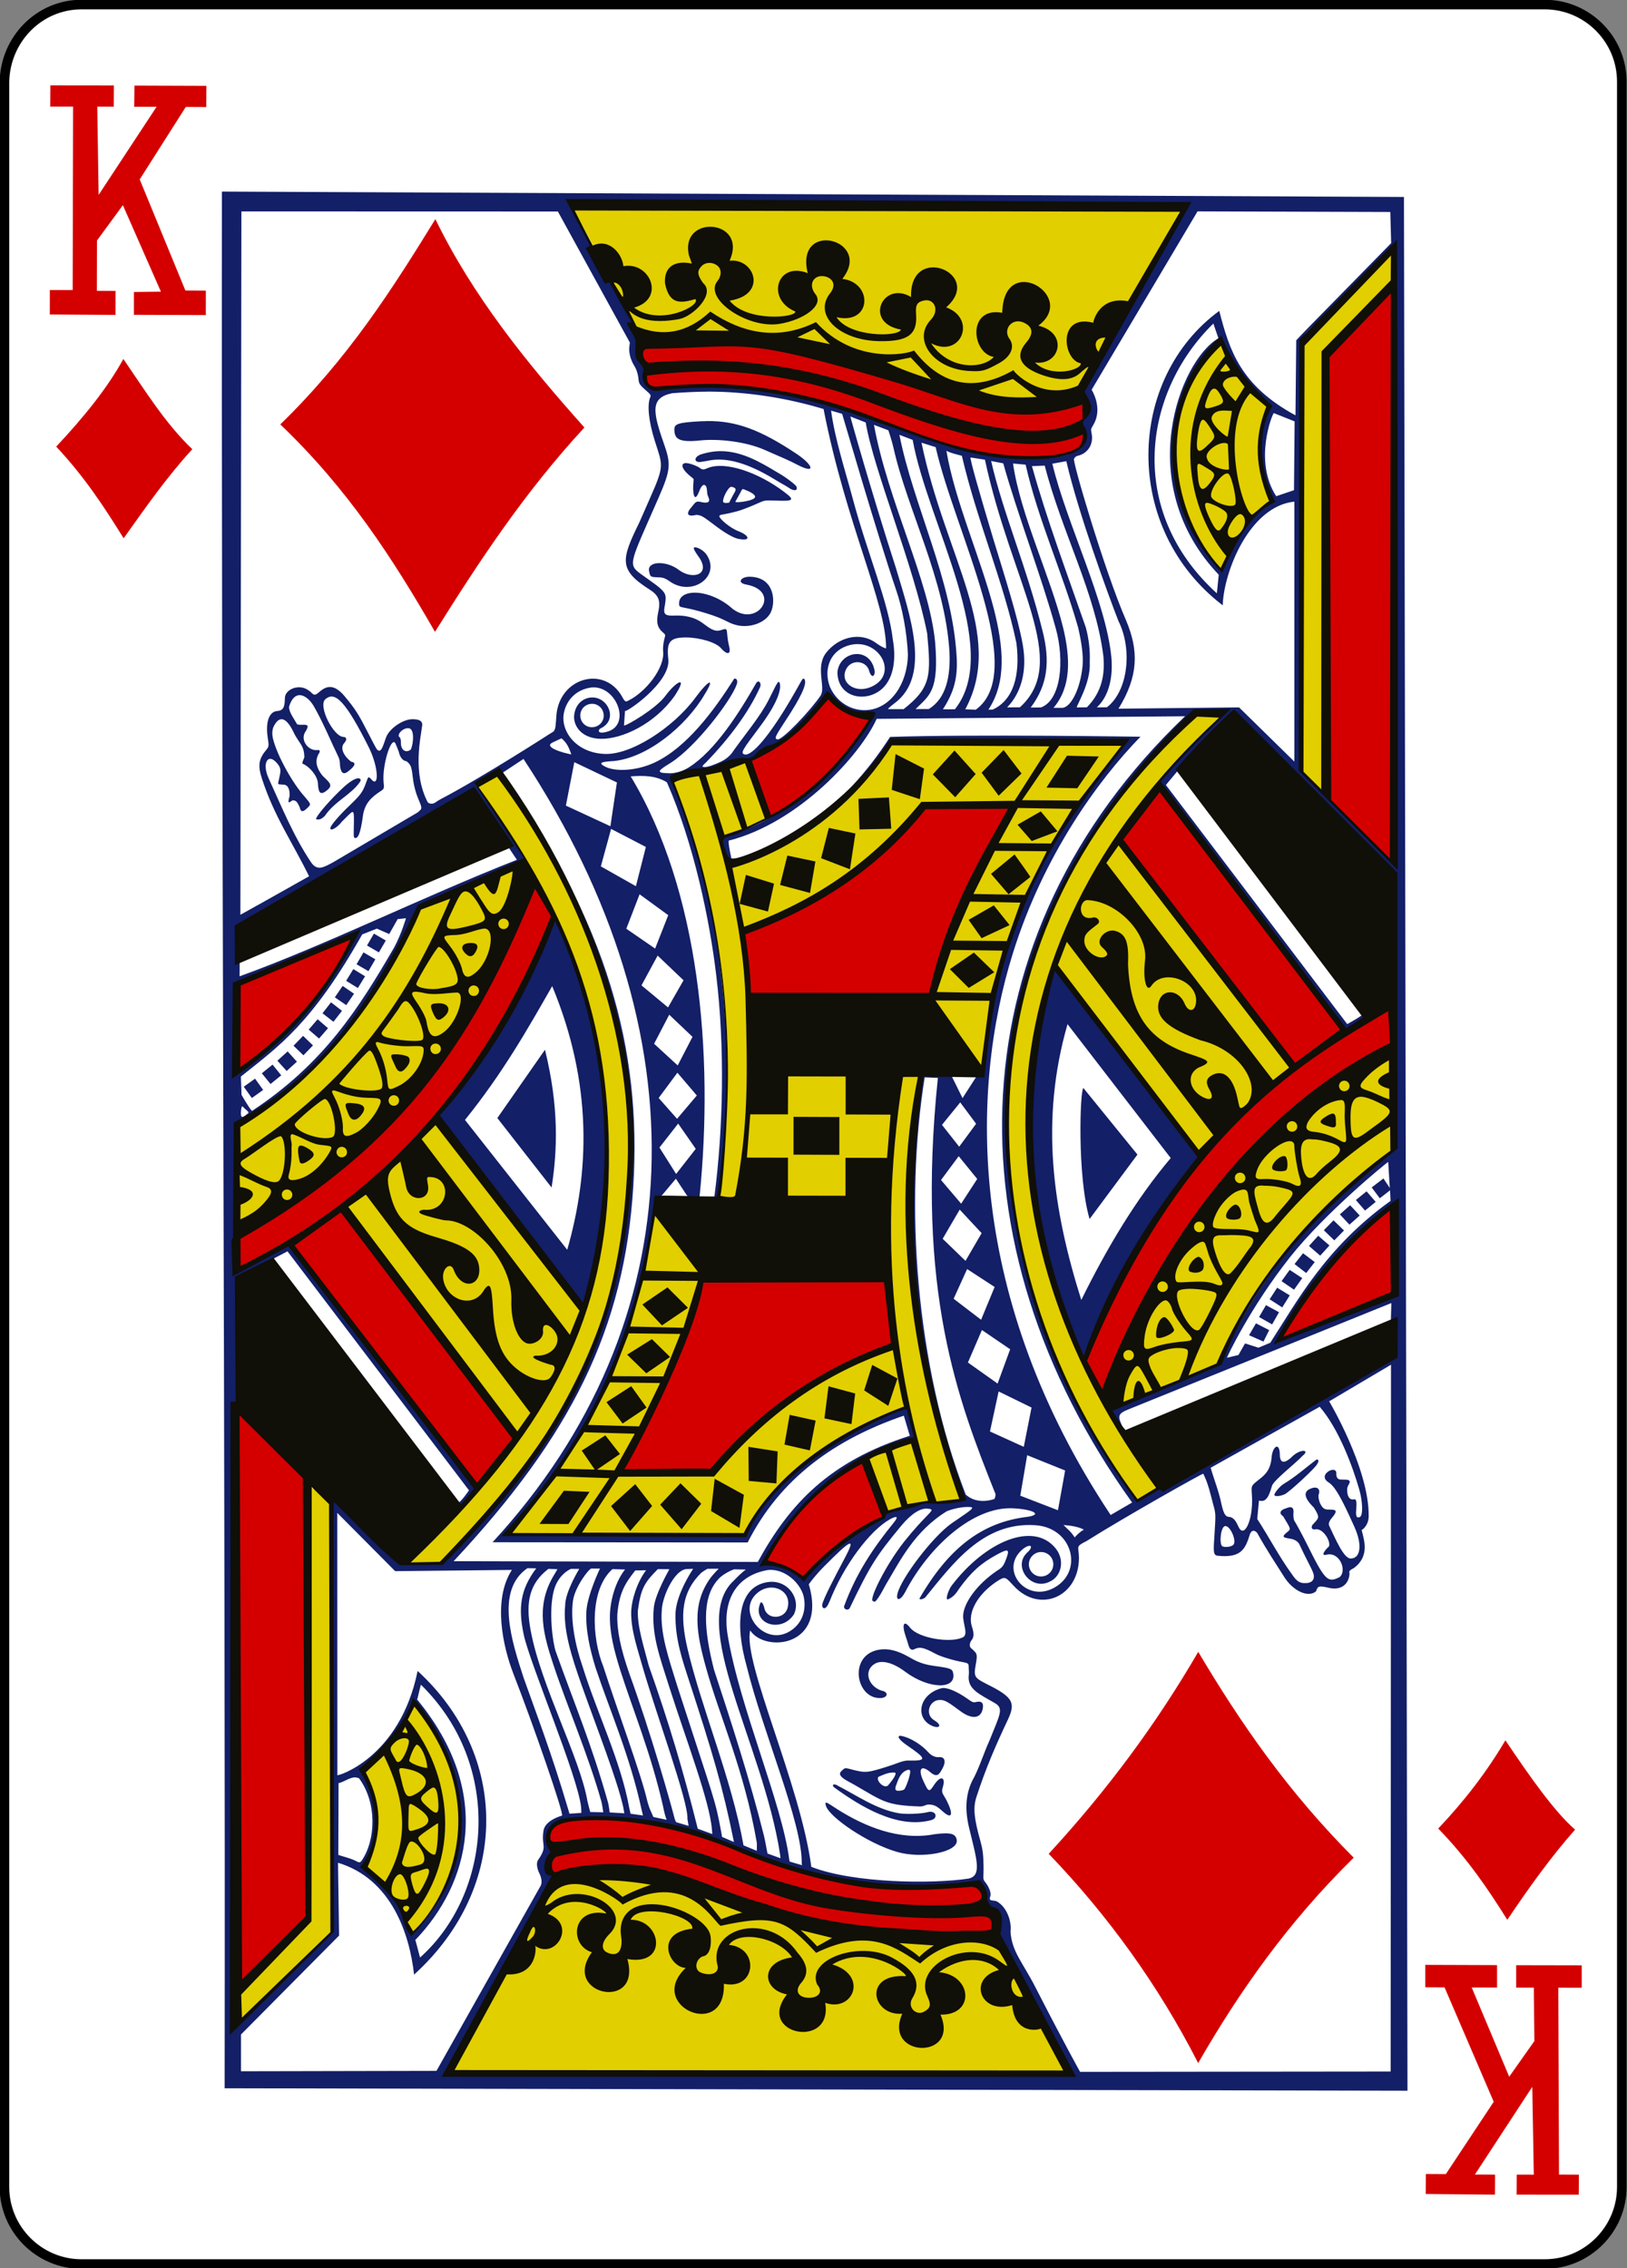 <?xml version="1.0" encoding="utf-8"?>
<!-- Generator: Adobe Illustrator 18.1.1, SVG Export Plug-In . SVG Version: 6.00 Build 0)  -->
<svg version="1.1"
	 id="svg4423" inkscape:version="0.48.2 r9819" sodipodi:docname="KD.svg" xmlns:sodipodi="http://sodipodi.sourceforge.net/DTD/sodipodi-0.dtd" xmlns:cc="http://creativecommons.org/ns#" xmlns:rdf="http://www.w3.org/1999/02/22-rdf-syntax-ns#" xmlns:svg="http://www.w3.org/2000/svg" xmlns:inkscape="http://www.inkscape.org/namespaces/inkscape" xmlns:dc="http://purl.org/dc/elements/1.1/"
	 xmlns="http://www.w3.org/2000/svg" xmlns:xlink="http://www.w3.org/1999/xlink" x="0px" y="0px" viewBox="287.5 147.8 169 235.6"
	 enable-background="new 287.5 147.8 169 235.6" xml:space="preserve">
<rect x="287.5" y="147.8" width="169" height="235.6" fill="#808080" stroke="none"/>
<title  id="title3002">Vectorized Playing Cards 1.0</title>
<sodipodi:namedview  inkscape:snap-global="true" inkscape:window-width="747" inkscape:snap-bbox="true" inkscape:document-units="px" inkscape:window-height="925" inkscape:window-x="963" inkscape:pageopacity="0.0" inkscape:window-y="145" inkscape:window-maximized="0" inkscape:current-layer="CropMarks" inkscape:pageshadow="2" inkscape:snap-page="true" id="base" pagecolor="#ffffff" showgrid="false" inkscape:cx="401.63305" inkscape:zoom="1" inkscape:cy="499.15265" borderopacity="1.0" bordercolor="#666666">
	</sodipodi:namedview>
<g id="layer1" inkscape:groupmode="layer" inkscape:label="KD">
	<g id="g3850" transform="translate(-735.7,486.833)">
		<g id="g3731" transform="translate(-6377.938,2318.442)">
			<path id="rect6969-0" fill="#FFFFFF" stroke="#000000" stroke-width="0.997" d="M7409.6-2657h152c4.4,0,8,3.6,8,8v218.7
				c0,4.4-3.6,8-8,8h-152c-4.4,0-8-3.6-8-8V-2649C7401.7-2653.4,7405.2-2657,7409.6-2657z"/>
		</g>
		<g id="g4012" transform="matrix(0.154,0.002,-0.002,0.154,1083.63,-88.787)">
			<g id="g3023">
				<g id="g2993" transform="matrix(1,0.007,-0.007,1,-2088.726,-72.36)">
					
						<path id="path3995" sodipodi:nodetypes="cccccccccccccsccccccccccccccccccsccccccccccccccsccccccsccccccscccscccsccscccccccccsccccccccccccccccsccscsscccccsccccccscccccscssscscscscccsccccsscssccsccccscssccccccsccccccccccccccccccsssscccccccccccccccccccccscccscscssscscscccccscccsccscccccscccscsscscsccccccscscsscssssssscccccccccsccccscsccscscccssccssccsccssscccscccscccscccsccccccccccccccscccccscccsccccscccccccsccsccccccsccccccccccccccccccccccccccccsccccccsscssccccccccccccccccccccccccccccccccccccccscccccccccsccccccccccscccccccccccccscccccccccccccccccccccccccccccccccccccccccccccccccccccccccccccccccccccccccccccccccccccccccccccccccccccccccccccccccccccccccccccccccccccccscccsccccccccccccccccccccccsccccccccccccccccccccccccccccccccccccccccccccccccccccccccccccccccccccccccccsccsccccccsccccscccccsccccccccccccccscccccccsccccccccccccccccccsccccccccccccccsccsccccccccccccccccscccccccscccscccccccccccccccscccccccsscccscccssccccccccccsccccccccccccccccccccssssccccccccccccccccccscccccsccccccccccscccccccccsccccscccccscccccccscccccccccccccccsccccccsccccccccccssccccscccccccccccccccccccsccccccccccccccccscccccscccccccccccccsccsccccccscccccccccccccccccccccccccccccccssccccscccccscccccccccscccs" inkscape:connector-curvature="0" fill="#131F67" d="
						M1816.6-1432.7c7.2,385.5,19.6,859.1,27.4,1278.9l797.6-14.3L2613.7-1445L1816.6-1432.7z M2052.5-1428.7
						c137.6,1.3,276-5.2,414.7-6.5c0,0-48.8,88.6-63.6,116.5c-3.2,6.1-3.5,10.5-1.7,12.9c2.9,3.8,2.7,10.5-0.3,14.3
						c-1.3,1.7-1.9,2.7-2,3.7s0.8,2,1.6,3.8c2.6,8.4-3.6,14.3-10.2,17.1c-4.4,1.9-14.4,3.2-21.7,3c-46.1-1.4-137-38.7-174.1-41
						c-25.9-6.8-59.2-3.6-86.6-1.6c-5.2,0.4-4.5-11.7-4.5-11.7C2098.8-1358.1,2069.9-1392.4,2052.5-1428.7L2052.5-1428.7z
						 M2474.7-1432.5l130-2.2l1,21l-53.7,57c-5,5.3-9,9.8-9,9.8l0.5,50.6c-37.6-19.4-45.5-43.2-52.8-69.4
						c-61.6,47.1-62.7,147.8,6.3,198.5c0.2-22.5,16.6-67.1,46.9-70.9l3.5,175.3l-38-35.8l-81.3,2.5c13-22,13-39.3,4-59.5
						c-15.2-33-39.1-108.7-37.3-108.4c0,0,0.6-1.7,2.5-2.1c6.7-1.7,10.9-8.2,8.8-16c-0.4-2.5-0.4-2,1.3-5.2
						c6.4-11.4-1.7-23.5-1.7-23.5L2474.7-1432.5z M2043.4-1423.8l50.3,87.4c0,0-0.6,4.1-0.2,6.4c0.5,3.4,1.7,6.4,3.7,9.6
						c1.4,2.1,2.3,5,2.7,7.6c0.5,4.4,0.5,4.4,7.1,10c1.4,1.2,1.7,2,1.1,3.2c-2,5.4-0.6,16.3,3.8,29.3c5.6,16.4,6.9,16.2-2.5,38.5
						c-2,4.7-4.4,10.8-6.9,16.6c-11.7,25.2-13.5,32.1,7.7,45c5.9,3.6,7.8,6.8,6.4,14.4c-1.1,5.9-1.2,9.6,1.7,12.9
						c1.9,2.1,3.5,2.4,3.1,4.1c-0.3,1.1-1.6,6-1.1,10.2c1.4,11.1-11.1,27.6-22.7,33.6c-2.3,1.7-3-0.3-4.4-2.6
						c-12.5-21-42.4-11.9-44,13.5c-0.4,6.7-0.2,9.6-1.9,11.1c-0.6,0.5-2.3,1.5-2.3,1.5s-44.6,30.1-73,45.7c-1.9,1-3.5,2.6-4.8,2.9
						c-1.5,0.3-2.6,0.1-3.6-0.8c-10.9-19.9-5.5-43.8-4.7-52.3c-0.3-3-2.9-3.5-6.7-3.5c-6.5,0.1-15.8,6.8-17.7,13
						c-1.7,5.3-2.7,8.7-4.3,8.7c-1.6,0-2.4-2.1-6.5-9.6c-8.4-15.6-9.7-17.5-17.5-26.6c-6.2-7.1-11.4-8.1-17.3-2.5
						c-4.1,3.8-4,0.6-7.6-1.3c-6.2-4.1-15.3-0.2-15.4,5.6c-0.1,4.9-0.1,8.6-5,9c-5.5,0.5-7.8,7.7-6.1,17.8c0.9,5.3,1.1,6.2-0.5,8.2
						c-5.3,6.5-5.9,10.9-2.8,19.8c8.8,25.4,21.3,42.3,33.1,65.2c0,0-28.7,17-45.8,26.9l-8.8-474.3L2043.4-1423.8z M2607.6-1408.6
						l8,412l-63.4-60.1c0,0-2.6-78.9-3.1-111.2c-0.5-32.3-0.6-64.6-0.8-70.6s-0.2-31.5-0.5-57.8c-0.5-54.9-5.5-48.1,4.6-58.8
						L2607.6-1408.6z M2486.9-1357.1l3.6,9.9c-25.8,15.4-56.3,99.3,3.4,159.4l-1,12.6C2430.5-1229.7,2440.4-1309.8,2486.9-1357.1
						L2486.9-1357.1z M2491.5-1345.3c9.3,18.3,19.8,34.5,33.9,44.3c-7.1,18-10,37.8,3.1,64.1c-8.8,5-20.9,18.2-33.3,44.9
						C2448.1-1237.9,2457.2-1305.8,2491.5-1345.3z M2148.1-1304.4c25.7-0.4,52.5,3.3,77.1,10.2c16.9,77.9,44.9,130,45.4,160.6
						c0,0-2.2-0.3-6.8-3.5c-11.3-7.9-25.9-3.1-33.6,7.3c-7.3,9.9,0.5,23.3-3.2,29c-7,10.7-25.3,30.6-28.4,30
						c-2.3-0.5-2-1.4,5.8-13.8c8.1-12.9,14.2-24.5,11.4-27.3c-1.2-1.2-1.7,1.4-7.8,12.2c-14.1,25.5-26.6,41.3-31.7,39.4
						c-2.4-0.9-1.2-3,9.3-17.5c11.9-16.3,15.1-26.3,13.8-30.8c-1-3.4-2.8,2.2-7.7,12.1c-5.2,10.5-14.7,22.4-22.4,33.6
						c-2.4,4.1-5.6,6.5-9.6,8.4c-3,1.4-7.8,3.6-10.6,3.3c-1.4-0.2-0.5-1.1,1.5-3c15.2-16.3,28.2-34.3,35.5-51.5
						c1.1-2.3-0.6-5.4-2.5-3c-11.2,20.6-26.9,46.4-44.3,57.9c-3.7,2.5-9.3,4.6-14.4,4.3c-8.7-0.1-5.6-2.1,2.2-7.2
						c16.6-11.1,39.7-42.6,43.3-53.7c0.8-2.6-0.2-4.1-1.8-3.8c-13.5,22.4-31.3,47.1-52.4,57.6c-11.4,5.7-25.8,7-33,3.7
						c-5.3-2.5-4-3.4,5.3-4.1c22.2-2.6,47.9-23.9,60.4-46.2c7.3-12.3,2.1-9.5-6.3,2.5c-14.4,20.4-43.3,40.2-61.4,39
						c-18.4-0.8-29.1-14.8-27-27c1.3-7.4,6.4-15,16.6-17.3c17.5-4,29.5,23.6,13.5,29.1c-5.4,1.9-7.5,0.6-5.6-1.7
						c11.8-5.4,6.2-19.6-3.8-20.9c-6.3-0.8-13.6,3.6-13.8,13.4c0.3,7.3,6.5,14.4,18.5,14.3c14.3-0.1,36.1-10.8,49.1-30
						c9.2-14.7,0.6-9.6-6.3,0.2c-6.1,8.7-26,20.9-27.5,20.5l0.5-9.9c0.3,1.7,30.6-19.8,28.5-35.4c-1.4-11.3,0.2-14.8,12-14.9
						c8.8-0.1,20.1,2.9,23.4,6.8c3.5,3.9,7.2,5.1,5.4-1.6c-2.9-10.9,0.3-12.8-6-10.5c-4.4,1.5-8.3-2-12.7-5
						c-4.9-3.3-11-4.7-18.3-4.3c-5.4,0.3-7.9,0-7.1-5.1c0.5-3.6,1.2-6.9,0.1-9.3c-1.8-3.8-8.7-7.7-16.5-13.2c-9.2-6.5-7.5-7,11.1-52
						c7.8-18.9,7.8-22.7,2.6-36.5c-8.1-21.7-9.5-30.5,5-33.8C2131.1-1303.6,2139.6-1304.2,2148.1-1304.4z M2230.3-1293.2l7.5,2
						c0.1,0,24.8,79.5,38.9,118.4c4.3,11.8,7.7,27.8,8.7,43c0,20.8-11.4,36-25.7,37.9c-10.1,1.4-21.1-3.7-26.4-14.9
						c-4.4-10.6-1.4-23.3,10.7-27.9c21-7.9,37,18.8,16.4,27.5c-10.6,4.5-21-3.1-16.3-12.2c3.3-6.4,12.8-5.9,15.2,0.6
						c2,6.9,5,3.6,3.5-1.1c-4.2-14.9-23.4-11.1-24.7,2.8c0.3,17.1,19.1,20.8,30.1,11c8.5-7.8,9.2-21.7,6.8-33.7
						c-3.4-25-18.1-57.1-28.8-94C2240.9-1252.2,2233.2-1274.2,2230.3-1293.2L2230.3-1293.2z M2528.9-1297.5l14.1,5.3l0.5,46.4
						l-11.9,4.3C2515.6-1265,2528-1297.5,2528.9-1297.5z M2243.4-1289.5l10.4,3.8c6.2,32.7,34,94.8,44.3,141.4
						c3.1,28.1,3.7,36.3-15.1,51.6v-0.2l-10.3,0.2c0,0-0.1-0.6,4.4-4.1c24.6-19.1,9-59.9-1-91.3
						C2258.8-1238.2,2243.2-1289.6,2243.4-1289.5L2243.4-1289.5z M2147-1284.5c-1.3,0.1-2.6,0.2-4,0.2c-15.6,1.1-18.1,2.2-18.1,5.6
						c0,6.4,2.7,9.2,17.2,7.4c12.5-1.6,30.7,0.1,43.3,5.2c14.4,5.9,17.8,7.3,23,9.9c13,6.4,10.6-0.2-1.1-7.6
						C2183.1-1279.2,2166.6-1285.1,2147-1284.5z M2259.4-1284.2l9.8,3.5c0,0,2.7,7.5,3.7,11.8c10.2,41.7,36.7,88.3,40.5,137.1
						c1,16-1.5,31-13.2,38.5l-8.9,0.2c9.3-9.6,15.6-12.4,12.3-45.2C2298.7-1180.3,2270-1232.4,2259.4-1284.2z M2276.7-1277.8l9,3.2
						c11.3,56.3,63.8,139.8,32.1,181.1l-8.1,0.2c7.1-11.4,9.9-21.4,8.5-36.6C2314-1181.3,2287-1230.6,2276.7-1277.8z M2291.7-1272.8
						l9.6,2.8c14.1,57,65.9,149.9,30.6,176.5l-7.1-0.1C2350.9-1144.5,2309.2-1195.9,2291.7-1272.8z M2308.6-1267.7
						c3,1.6,7.2,2.3,10.5,3.2c10.9,43.1,30.1,85.3,39.3,125.5c3.2,22.1-1.4,38.6-15.1,45.2l-2.9,0.1c12.1-19,9.3-42.7,2.3-68.1
						C2333-1196.3,2315-1233.9,2308.6-1267.7z M2157.1-1264.4c-4.4,0-9.1,0.8-14.1,2.5c-5,2-4.4,5.9,0.4,5c1.6-0.3,4.4-0.8,6.2-1.2
						c11.5-2.2,25.8,1.7,43.2,11.8c4.2,2.5,8.8,4.8,9.9,5.6c3.2,2.3,6.5,2.3,5.3-0.8c-0.5-1.2-7.2-6.2-13.2-9.4
						C2182.3-1258.1,2170.5-1264.4,2157.1-1264.4z M2325-1263.5l9.7,1.3c19.7,83.5,60.6,134.8,26.9,166.5l-8.6,0.2
						c9.2-9.7,13.2-24.8,9.7-42.4c-3.5-18-13.3-46.5-21.5-71.6C2331.8-1238.7,2324.2-1263.3,2325-1263.5L2325-1263.5z
						 M2338.9-1261.4l8.2,1.4c10.2,33.9,27.3,75.8,37.7,110.8c6.4,21.5,4.4,48.2-9,53.3l-6.9,0.2c11.2-15.5,12.6-31.5,6.9-52
						C2364.5-1189.9,2347.6-1226.5,2338.9-1261.4z M2389.6-1262.3c8.9,35.1,29.7,88.7,37.3,107.1c9.9,18.8,7.5,47-6.6,58.3l-6.8,0.2
						c8.1-7.8,10.6-20.7,9.1-34.1c-4.4-37.7-32-89.6-42.4-129.6L2389.6-1262.3z M2353.7-1260l8.5,0.6c9.1,36.8,26.3,72.3,37.6,109.1
						c2.1,8.3,4.1,18.4,3.5,26c-1.2,15.7-7.5,28.2-13.2,28.4l-5.8,0.1c11.7-14.4,10.8-33.7,5.3-54.5
						C2380.4-1184.5,2359.3-1225.6,2353.7-1260L2353.7-1260z M2133.2-1255.9c-3.5,0.1-3.5,3.3,2.2,8.1c3.5,2.9,3.2,2,3.1,3.8
						c-0.7,8.2,0.8,15.7,3.9,7.1c0.8-2.3,2.1-4.8,3.5-4.5c2.5,0.8,1.3,5.3,2.6,7.6c2.1,4.1-0.1,5-5,3.9c-3.5-0.8-3.8,1.1-5.9,3.5
						c-3.8,4.4-3.1,6.9,2.8,5.4c1-0.2,1.8,0,2.6,0.2c1.9,0.4,3.5,1.5,8.1,4.8c5.7,4.2,13.8,9.9,19,10.6c8.4,1.3,6.4-2.7-0.5-5.2
						c-5.9-2.1-13.2-8.2-13.2-9.9c0-1.4,1.9-0.6,12.3-3.7c4.5-1.4,10.9-4.3,13.6-5.6c4.4-2.1,4.7-2.1,11.7-2
						c12,0.2,13.8-0.3,5.3-6.3c-17.1-12.3-39.8-20-51.7-14.6c-3.6,1.7-3.5,0.7-6.2-0.8C2137.9-1255.1,2135-1255.9,2133.2-1255.9z
						 M2375.1-1259c12.5,44.9,35.9,85,42.1,127.6c1.4,12.2-0.4,24.2-10.4,34.8l-6.8,0.2c-1,0,9.3-16.6,8.1-30.6
						c0.2-7.5-0.8-15.5-3.1-23.4c-14-37.8-27.7-72.1-38.5-108.1L2375.1-1259z M2163.9-1240.5c0.1,0,0.2,0,0.2,0
						c3.2,0.5,3.3,1.7,2.4,3.4c-1.4,2.5-3.7,7.3-3.7,7.3s-3.2,0.7-3.9-0.2C2157.7-1231.6,2161.8-1240.2,2163.9-1240.5z M2172-1239.1
						c0.4,0,0.8,0.2,1.5,0.5c3.1,1.1,8.4,3.5,6.2,5.5c-2.7,2.3-13.2,3.5-12.7,2.6l3.4-6.5C2171.1-1238.6,2171.4-1239.1,2172-1239.1z
						 M2140.4-1199.2c-0.3,0-0.5,0.1-0.7,0.2c-0.6,0.4,0.8,2.8,2.9,5.6c9.6,12.4-3.3,16.4-12.6,9.8c-8.8-6.6-22.2-5.7-20.2,1.4
						c0.8,2.5,0.1,3.7,5,3.7c4.3,0,5.4,0.2,9.3,2.8c15.1,9.9,34-4.1,24.4-18.4C2146.7-1197,2142.3-1199.3,2140.4-1199.2
						L2140.4-1199.2z M2177.4-1180.1c-5.4,0.1-8.7,4.2-2,5.3c24.2,3.9,8.5,29.2-8.8,16.6c-15.6-13.5-36.1-13.1-36.2-3.3
						c0,2.5,0.2,2.6,3.8,3.2c8.6,1.4,21.4,5.1,26.3,7.5c2.9,1.4,5.9,2.7,6.8,2.9c10.3,3.5,23.3-1.5,25.7-10.2
						C2195.4-1166.1,2193.2-1180.4,2177.4-1180.1L2177.4-1180.1z M1875.9-1094.2c3.2,0,6.7,2.8,9.3,6.8c5.9,9.5,13,25.4,17.5,34.2
						c1.1,2.2,1.2,4.2,1.2,5.3c0.5,5.2,2.2,7.1,5.3,4.7c3-2.3,7.1-6.2,2.2-6.8c-5-3.7-7.9-9.1-4.9-12.5c2.2-2.5,1.3-4.1-0.5-4.1
						c-6.9,0-17.7-20.5-12.9-25.1c6.5-6.1,13.9,1.2,30,31.7c7.1,13.5,7.7,28.4,1.7,21.1c-2-1.8-1.6-0.9-3.8,5
						c-1.7,4.4-3.1,6.5-9.7,13.1c-8.1,8-12.9,14.3-13,15.7c-0.3,2.6,4.4,0.1,7.8-4.5c7.6-7.7,7.9-9.7,8,0.3
						c0.1,9.1-0.4,10.8,1.3,10.7c2.6-0.2,3.8-7.4,4.8-16c1.3-7.8,5.3-11.8,12-16.3c1.8-1.2,1.9-2,1.4-5.5c-1.4-11,4.4-31.7,7.4-26.6
						c0.5,1.1,1.7,3.8,2.4,5.6c0.6,2.9,2.5,6.2,5.3,6.3c3.5,2.6,3.5,3.9,4.9,13.4c0.5,3.1,1.9,7.8,2.9,10.2c1.9,4.6,3.5,7.2,2.6,8.7
						c-0.6,0.7-2,2-2,2l-55.9,34.5c0,0-4.4,2.6-6,3.2c-4.4,2.1-7.2,0.7-9.5-2.6c-12.3-17.6-20.8-37.6-29.6-55.8
						c-5.3-10.9-0.5-18.2,6.2-9.5c2.6,3.4,1.4,5.6,0.2,12.3c-0.2,1.2,0.9,0.8,3,1.1c3.3-0.4,5,2.5,4.9,7.5c-2,7.2,0.8,3.3,2.2,2.9
						c2.6,0,3.2,1.6,4.7,4.5c1,4.2,2.8,2.9,5.5,0.2c2.2-2.3,2.2-2.3-2.4-7.5c-7.9-8.3-19-27.1-22-38.5c-0.8-3.2-0.6-5.7,0-7.5
						c3.4-8,8.3-8.1,13.8,2.9c0.9,1.9,2.8,4.8,4.1,6.6c2.1,2.9,3.4,5.4,3.5,10.2c-1.5,4-1.7,4.1-0.4,4.6c3.4,1.3,9.5,7.3,9.9,12.7
						c0.4,5.6,1.4,8.4,5.6,5.1c4.9-3.8,2.8-5.3-2.3-10c-5.3-6-5.6-11.3-2.7-15.8c0.5-1.5,0.2-1.9-1.7-1.7
						c-5.9,0.7-11.9-6.8-7.8-12.6c1.9-3.4,1.6-4.3-1.1-4.3c-1.4,0-3.7,0.3-4.9-0.3c-1.8-3.3-5.6-7.8-5.6-11.6
						C1870.4-1092,1873.1-1094.2,1875.9-1094.2L1875.9-1094.2z M2230.2-1100.2c9.9,5.9,19.7,11.9,30.8,14.6
						c-24.7,46.4-65.3,71.8-99.5,82c1.3,5.9,2.2,11.7,8,15.2c-0.2-0.9-2.9-11.3-2.4-13.5c47.1-12.9,87.9-60,98.1-84.1l207.9-5.9
						c-151.5,150.6-154,358.7-25.1,530.9l-14.3,8.7c-99.5-143.4-100.9-283.3-73.5-377.5c19.4-66.8,55.5-118.2,83.1-147.7
						c0,0-112.7,0.5-168.8,3.5c-7.9,12.6-15.4,23-26.1,34.9c0,0,28-28,27.2-32.8c52-1,105.6-4.9,157.6-2.2
						c-59.5,73.8-88.1,149.4-92,220.1c0,9.2-0.7,4.1-3.7,7.5l-9.3,15.1l-8-15.4c-5.3-1.6-15.5,1.3-19.9-0.2
						c-19.7,95.7,3.9,210.5,33.4,285.1c0,0-7,4.1-15.7,3.5c-9.6-2-11.8,0.8-20,2.6c-9.5,2-12.7,2-14.8,4.4c-1.1,1.4-3.2,3.2-5.6,4.6
						c-23,8.8-49.4,40.7-49.5,40.3l-25.6-11c22.6-46.4,49.8-63.4,97.8-84.7l-4.8-20.5c-51.1,20.1-83.5,43.6-108.5,88.7
						c-31.4,0.1-158.3,1.4-158.4,1.9c50.7-59.8,90-149.3,93.2-218.6c0.8-13.5-0.9-7,5-11.1l9.2-11.4l7.5,10.9c0,0,5.4,6.7,8.7,1
						c7.8-96.7-4.2-206.7-52.1-282.6c8.3-0.7,16.5-1.1,24.5,3.5c18.9,40.9,30.6,91.6,35.9,129.7c6.8,48.2,6.8,102.7,1.7,149.1
						l3.1,0.4c8-60.3,3.8-124.2-5.5-179.9c-4.8-29-19.3-74.4-29.2-95.3c-2.7-5.8-4.7-7.2-2.3-8.1
						C2184.6-1050.3,2210.4-1069.7,2230.2-1100.2L2230.2-1100.2z M2073.1-1092.3c4.4-0.1,7.9,3.4,8,7.8c0.1,4.4-3.4,7.9-7.8,8
						c-4.4,0.1-7.9-3.4-8-7.8S2068.7-1092.2,2073.1-1092.3z M2499.4-1095.9c-16.3,15.4-29.4,31.2-43.1,47.9
						c42.4,56.3,89.6,117.3,129.3,166c0,0,13.2-8.2,13.2-9.2c-0.1-0.5-1.1-3.2-1.4-2.6c-0.5,1.4-10.8,7.3-10.8,7.3l-125.5-158.8
						c0,0,6.5-8.1,8.5-10.6c9.5-3.3,35.4-36.6,36.7-36c21.1,15.6,84.9,81.9,109.4,102.1l3.6,187.2c-2.3,7.5-68.6,37.6-113.9,146.1
						c-23.5,13.7-49.7,21.3-73.9,33.3c0,0,6.4,9.7,9.5,12.3c-3.9-8-4.6-9.6,3.8-13.1l175.3-75l-0.1,14.5l-2.4,25.1
						c-47.5,30.5-87.8,43.6-153.1,89.5c-4.7,1.2-8.4,5.8-13.4,6.1c-173.3-245.7-68.7-435.1,28.1-530.9L2499.4-1095.9z
						 M1949.5-1073.4c4.6,0,3.6,10.7,2,14.4c-3.4,2.7-6.8,0.5-6.8-4.6c0-1.7-0.4-3.2-0.8-3.4
						C1941.4-1068.6,1945.5-1073.4,1949.5-1073.4z M2052.9-1068.6c3.9,2.9,5.4,6.8,6.9,10.7c-5.3-0.8-19.3-4.5-12.8-7.8
						L2052.9-1068.6z M2027.6-1054.2c125.1,182.1,123,377.9-10.3,528.6l172-3.3c21.1-43.6,57.1-70.6,103.6-87.6l4.3,13.5
						c-53.4,18.1-80,47.2-100.8,87.1l-205.1,3.6c77.3-86.2,112.1-158.5,116.1-255.5c3.8-92.4-21.1-176.3-94.3-276.4L2027.6-1054.2z
						 M2061.9-1052.7l29,13.1l-3.8,29.6l-30.3-13.3L2061.9-1052.7z M2010.3-1043.6C2168-813.9,2105-649.2,1984.7-511l-22.6,0.8
						l-53.5-48l6.2,297.3c0,0-50.5,51.2-56.3,57.3c-5.7,5.7-10.2-2.9-10.2-2.9l-6.8-394.2l2-15.5l-0.8-85l32.4-17.8l125.6,158.7
						c0,0-4.8,7.4-7.1,8.7c-1.5,0.9-0.4,2.3,0.9,2.1c3.5-0.5,13.1-11.7,11-13.4c-45.5-54.4-130.2-160.9-130.2-160.9l-34.2,18.6
						c0,0-0.2-70.5-1.4-97.6c1.2-6.4,6-4.8,9.2-7.7c39.2-26.2,66.7-57.9,83.4-88.4c1.2-2.3,8.7-16,9.3-17.2
						c2.6-4.4,9-18.3,12.8-27.1c2.1-5,4.3-10.9,5.2-11.7c23.8-8.2,48.6-19.7,72.4-30l-35.4-51.2L2010.3-1043.6z M1916.2-1038.9
						c-1.3,0-4.6,1.6-9,5.7c-8.1,7.6-18.7,20.1-18.7,22.4c2.3,0.8,4.1-0.5,5.9-2.3c6.7-10.3,17.3-14.4,23.3-23.5
						C1918.7-1038.3,1917.6-1039,1916.2-1038.9z M1993.8-1029.5c0,0,24.5,34.3,30.7,43.4c-62.4,26-127.5,60-185.4,82.3l-0.2-13.9
						l8.7-25.1L1993.8-1029.5z M2087.6-1008.2l23.7,11.7l-6.2,26.6l-23.9-12.9L2087.6-1008.2z M2107.7-964.5l19.6,13.7l-8.4,22.7
						l-19.7-13L2107.7-964.5z M1950.5-945.2c0,0-2.8,10.5-7.6,19.9c-23.2,41.9-45.9,79.2-93.6,112.1c-1.9-1.6-7.3-10.7-7.3-10.7
						l-0.7-12.3c25.2-21,47.1-36.5,79.9-97.5l9.8-4.1l8.4,3.5l5.5-10.2L1950.5-945.2z M2051-946.9c-21.4,47.6-42.4,96.7-77.3,134.1
						l99.4,133.7C2103.4-775.2,2090-864.6,2051-946.9L2051-946.9z M1929.1-934.4l-4.5,8.1l8.1,4.5l4.5-8.1L1929.1-934.4z
						 M1915.9-933.3c-16.9,39.6-42.7,70.4-77,92.7l-2.3-57.6L1915.9-933.3z M1922.3-921.6l-4.5,8.1l8.1,4.5l4.5-8.1L1922.3-921.6z
						 M2120.7-923.4l17.8,16.3l-10.1,18.5l-18.2-14.5L2120.7-923.4z M2388.8-920.1C2388.8-920.1,2388.8-920,2388.8-920.1
						c-29.1,96.2-18.3,187.2,25.3,266c19.8-51.9,36.2-86.6,75.6-142.2C2464.3-828.4,2391.3-921.1,2388.8-920.1z M1915.7-910.2
						l-4.7,8l8,4.7l4.7-8L1915.7-910.2z M2050-901.4c28.9,65.8,27.5,125.5,13.7,177.6L1993-810C2017.7-841.9,2034-872,2050-901.4z
						 M1908.7-898.7l-5.1,7.8l7.8,5.1l5.1-7.8L1908.7-898.7z M1901.1-887.5l-5.6,7.5l7.5,5.6l5.6-7.5L1901.1-887.5z M2129.3-883.7
						l16,14.6l-9.6,19.5l-16.2-14.3L2129.3-883.7z M1892.3-875.9l-5.9,7.1l7.1,5.9l5.9-7.1L1892.3-875.9z M2398-882.7l71.4,88.9
						c-22.9,28.2-41.7,61.3-58.4,96.9C2390.5-757.6,2380.6-817.3,2398-882.7L2398-882.7z M1882.7-864.5l-6.3,6.8l6.8,6.3l6.3-6.8
						L1882.7-864.5z M2046-858.4l-31.2,46.7l37.5,46.1C2055.8-790.9,2056.2-820.3,2046-858.4L2046-858.4z M1872.5-853.8l-6.8,6.4
						l6.4,6.8l6.8-6.4L1872.5-853.8z M1862.5-844.7l-7.1,6l6,7.1l7.1-6L1862.5-844.7z M2135.6-844.7l13.4,15.1l-13,16l-12.7-13.8
						L2135.6-844.7z M2302.4-844.9l8.9,0.2c-12,144.4,17.9,216.9,44.5,279.9c0,0,0,2.6-0.8,3.3c-4.1,1.5-12.5,3.2-19.3-2.6
						C2299.9-651.5,2290.5-759.5,2302.4-844.9z M1850.9-835l-7.5,5.6l5.6,7.5l7.5-5.6L1850.9-835z M2409.6-839.8
						c-2.3,0.1-3.2,59.4,5.9,88.2l31.4-44.1L2409.6-839.8z M2326.7-828.5l11,14.2l-11.1,15.7l-11.9-14.5L2326.7-828.5z
						 M1842.6-816.1c0.5-0.1,1.4,1.4,3.2,2.6c1.7,1.7,1.4,1.5-0.4,3c-2.8,2.3-3.6,2-3.6-1.6C1842-814.9,1842.1-816,1842.6-816.1z
						 M2136.8-810.4l12.2,16.8l-12.9,17.2l-11.6-17.6L2136.8-810.4z M2326.4-792.2l12.8,15.1l-10.5,16.9l-13.9-15.7L2326.4-792.2z
						 M2616.1-794.1l1.4,17.5l-4.4-6.3l-7.8,6.2l5.6,7.2l6.8-5.5l0.5,7.1c-43.5,32.6-61.9,69.5-79.2,97.3l-7.9,3.5l-9.1-2.7
						l-4.3,7.9l-7.7,2c-0.2-0.1,14.8-33.9,41.1-68.6C2574.5-759.3,2615.9-794.4,2616.1-794.1L2616.1-794.1z M2621.6-766.7l1.5,62.5
						l-78.3,31.8C2564.7-707.6,2588.2-740.4,2621.6-766.7z M2601.9-774l-7.1,6l6.3,7l7.1-6L2601.9-774z M2591-764.4l-6.8,6.3
						l6.6,6.8l6.8-6.3L2591-764.4z M2327.8-756.2l15.1,15.6l-10.5,18.9l-15.7-14.6L2327.8-756.2z M2580-754l-6.4,6.8l7.2,6.7
						l6.4-6.8L2580-754z M2569.9-743.4l-6.1,7l7.7,6.4l6.1-7L2569.9-743.4z M2559.9-731.4l-5.6,7.4l8,5.9l5.6-7.5L2559.9-731.4z
						 M2333.6-716.2l18.8,11.7l-8.7,22.3l-18.8-13.8L2333.6-716.2z M2551.1-720l-5.3,7.7l8.5,5.6l5.4-7.9L2551.1-720z M2542.9-707.8
						l-4.9,7.9l8.6,5.3l4.9-8.2L2542.9-707.8z M2535.6-695.9l-4.5,8.1l8.9,4.8l4.5-8.3L2535.6-695.9z M2529.1-683.5l-4.5,8.1
						l9.8,4.1l3.7-7.8L2529.1-683.5z M2344.4-675.3l19.3,12.6l-8,23.3l-20.3-13.8L2344.4-675.3z M2620.7-657.4l9.3,476.6l-209.4,4.4
						c0,0-10.1-17.1-31.3-56.5c-9-16.7-16.4-23.7-17.5-37.1c0.7-7.8-3.2-16.7-9.6-20.2c-2.2-1.1-5.8,0.4-4.6-3
						c1.3-3.7-2.9-9.3-4.1-10.5c-1.3-2.1-0.5-2.6-0.8-10.6c-0.3-7.7-0.8-10.9-2.5-16.6c-4.4-14.6-5.5-21.9-3.2-29.5
						c5.9-19.4,12-34.3,20.1-52.4c4.7-10.6,3.8-14.7-11.1-22.1c-11.2-5.5-12.7-5.4-11.4-13.8c0.6-3.9,1.1-6.4,0.3-8.3
						c-0.5-1.1-2.4-2.7-3.5-3.6c-1.5-1.2-1.1-3.8,0.4-5.7c1.4-1.9,1.4-4.6-0.2-9c-3.2-9.3,3.5-21.9,16.3-30.7
						c5.7-3.9,5.6-3.1,11.7,3.1c17.8,18.1,43.7,6.1,43.3-19.9c-0.2-8.1-2.9-7.5,4.7-11.5c25.7-16.9,78.3-47.9,78-47.1
						c3.6,7,4.9,13,7.1,20.6c2,6.5,1.8,7,1.3,19.7c-0.5,11.5-0.8,14.1,2,14.8c15.4,1.4,18.8-4.1,21.6-14.1c1.2-4.4,3.7-3.5,5.2-1.7
						c6,10.5,13.6,21.4,18.6,29c6.2,9.6,16.6,14.1,21.8,9.5c1.1-3.8,2-3.9,8.8-2.5c8.3,1.7,12.9-2.9,13.5-9c0.3-2.4-1.5-2.3,2.9-4.7
						c10.8-8.3,6.4-19.3,4.7-25.9c0.2,0.4,4.6-2.9,4.6-9c-0.1-32.4-28.9-78.4-28.2-77.2L2620.7-657.4z M2356.5-634.1l22.4,10.4
						l-4.7,26.6l-23-9.9L2356.5-634.1z M2573.2-628.1c13.1,14.6,22.8,39.2,27.8,55.3c2.5,8,2.9,17.2,0.9,18.4s-3.1,0-2.7-4.8
						c0.2-4,0.3-7.1-1.4-7c-5,1.4-5.3-6.2-4.8-7.9c0.3-1.2,0.9-2,1.2-2.7c1.2-2.9-2-2.5-5.3-2.5c-2.9,0.2-3.7-1.7-3.6-4.4
						c-0.2-3.1-4.2-2.4-6.5,0c-2.1,2.2-1.6,4.7,1.3,6.4c4.1,2.5,8.2,8.6,18.2,29.9c5.8,12.3,4.3,21.2-2.3,21.2
						c-4.6-0.1-10.2-12.6-14.8-21.8c-1.1-2.4,1.6-5.1,2.6-6.5c2.5-3.4,2.1-4.4-1.7-4.4c-3.5,0-5,0.4-7.3-4c-0.8-1.7-1.4-4.1-1.2-5.7
						c1.7-4.9-2-5.9-5.6-4.1c-4.6,2-4.4,6.1,2.6,12.6c4.7,7.3,3.5,6.8-0.8,11.9c-0.8,1.8-0.3,2.9,1.6,2.9c5.4-1.7,11.4,7.9,9.9,11.3
						c-1.7,1.4-6.1,6.8-1.7,5.6c8.9-2.6,14.5,10.4,9.3,14.9c-7.8,4.1-9.6,2.9-22.1-21.1c-3.9-7.5-8.5-15.4-9.1-16.2
						c-0.6-0.8-0.8-3-0.8-4.8c0.5-4.4-1.4-5.3-5.2-3.5c-2.9,0.8-5.3,3.1-1.7,5.3c4.4,7.2,5.9,8.4,3.5,10.2c-5.2,4.3-2.9,4.1,3,5.1
						c2.9,0.8,4.4,2.3,5.2,4.1c3.2,6.8,8.7,16.3,9.3,18.3c1.9,5-1.3,7.3-5.7,7.1c-4.6,0.2-6.8-3.4-9.1-6.5
						c-8.6-11.5-14.8-23-23.6-36.1l0.9-12.4c0,0,2.3,0.5,3.5-0.2c2.5-1.2,3.8-5.1,5.2-10.3c2.2-4.5,15.3-14.9,20.3-20.5
						c0.9-0.6,1.7-1.7,1.7-2.3c-0.1-2-5.8-0.5-9.5,3.8c-5.5,5-7.8,3.4-7.8-2.9c-0.7-7.8-5.3-3.8-5.5,3.8c-0.5,6-2.6,9.7-6.6,13.1
						c-7.8,6.5-6.5,4.8-6,13.6c0.9,15.4-4.8,28.1-8.8,19.7c-1.4-2.9-3.1-6.3-6.5-6.4c-2.5-0.1-3.7-2.4-5.2-8.4
						c-2.2-9.6-5.1-15.7-7.8-24.5L2573.2-628.1z M2376.6-591.5l25.8,9.8l-4.3,26.9l-25.6-9.3L2376.6-591.5z M2572.1-592.5
						c-0.2,0-0.4,0.1-0.6,0.2c-7.1,5.6-13.7,11.8-21.4,16.6c-2.9,1.8-6.3,6.4-6.3,7.6s3.5,1.1,6.9-0.5c3.2-1.5,21.5-19.3,21.5-20.8
						C2573.4-590.9,2573.3-592.6,2572.1-592.5L2572.1-592.5z M2337.3-555.8c6.1-0.2,2.6,1.7-10.5,11.1
						c-12.7,9.2-33.6,37.9-35.8,48.4c-1.1,4.8,2,5.1,5.3-1.5c15.1-30.4,44.3-58.5,71.5-57.7c13.3,0.4,20.5,3.8,9.6,5.6
						c-30.1,4.2-52.4,21.8-71.5,56.5c0,0.8,1.8,0.7,3.8-0.7c17.7-22.4,37.6-52,73.3-50.3c25.8,1.1,33.7,31.6,12.5,42.5
						c-18.5,9.5-36.1-12.5-20.8-26c5-4.4,8.1-2.6,3.4,1.9c-10.2,9.6,2.8,26.1,15.3,19.5c7.6-3.4,10.5-14.4,3.6-22.6
						c-15.4-18.2-47.6-3.6-69.6,26.6c-2.3,3.2-4.2,10-2.3,9.3c3.5-1.5,5.6-4.3,7.5-7.5c7.9-11.3,14-17.1,24.8-23.3
						c8.4-4.8,8.9-3.9,5.9,4.2c-1.3,3.4-2.3,4.6-5.6,6.7c-13.6,9.6-21.9,22.4-22.1,30.4c-0.2,5.9,4.3,13.4-0.4,15.1
						c-7.8,3.8-29.3,1.2-35.3-6.1c-4.3-5.3-5.8-2.1-2.6,6.5c2.2,5.7,2.1,9,5.3,8.3c3.9-2.2,6.6-1.7,14.4,2.3
						c3.8,2,10.3,3.7,14.3,4.6c7.3,1.6,8.8,0.8,8.7,4c0,1,0.4,3.7,0.2,5.4c-1,9.5,6.9,12.6,17.8,18.6c6.4,3.5,3.9,7.3-3,25.5
						c-3.6,8.2-6.7,19.3-11.2,27.6c-4.2,9.4-4.4,19.6-1.4,31.2c5.6,21.4,9.6,32.4,0.3,34.5c-23.9,4.1-77,4.8-106.1-5.8
						c-8.4-55.4-49.1-137.1-44.4-158.6c10.3,15,52.3,10.2,38.9-31.9c0,0,3.4-5.2,10.1-12.3c17.4-18.2,21.7-21.3,13.5-5.3
						c-6.2,12.3-14.1,28.2-14.3,31.3c-0.1,2.5,1.8,3,3.2,1c1.1-1.5,2.3-5,3.4-7.7c10.1-24.8,27.7-47.4,40-53c3.2-1.4,3,0,0.9,2.8
						c-14.3,18.4-25.1,35.4-32.7,57.5c-0.3,2.3,2.9,3.2,3.9,1c13.2-29,17.2-35.5,33.6-56.1c6.5-8.1,12.6-12.2,17.5-11.8
						c4.3,0.3,3,1.1-0.8,5.3c-2.9,3.2-7.3,7.8-14.3,16.9c-12.4,16.2-24.7,42.3-20,40.9c0.8,2.2,4.7-4.8,8-11.4
						c9-15.7,18.4-36.4,40.2-50.3C2327.8-554.5,2332.8-555.7,2337.3-555.8L2337.3-555.8z M1912.2-543.3l39.8,38.5l78.7-2.4
						c-12.6,20.4-5.1,51.6,2.3,69.7c14.7,35.6,36.3,94.4,34.8,95.3c0,0-11.4,3.2-12.3,10.5c-1.4,10.8,3.3,9.9-3.2,19.7
						c-1.5,2.2-0.5,6.3,1.3,9.6c1.1,2.4,2.2,6,0.2,8.8l-67.2,125.2l-131.8,2.9l-0.5-24.8l64.8-68l-1.7-49.1
						c36.2,10.1,49.2,47,52.8,74.4c64-60.5,60.8-149.8-1.7-204.8c-10.9,59.5-53.6,72.5-52.7,71.3L1912.2-543.3z M2402-544.9
						c4.2,0.2,9.9,0.8,13.8,2.8c-2.6,1.6-4.4,3.5-6.1,5.4C2407.5-540.3,2404.7-542.3,2402-544.9L2402-544.9z M2511.2-546.4
						c3.5-0.1,8,10.1,5.6,12.6c-1.4,1.4-5.9,2-7.5,1C2507.2-534.4,2508-546.3,2511.2-546.4z M2387.3-526.4c4.5-0.1,8.3,3.5,8.4,8.1
						c0.1,4.5-3.5,8.3-8.1,8.4s-8.3-3.5-8.4-8.1C2379.2-522.6,2382.8-526.3,2387.3-526.4z M2041.2-508.6l5.9,0
						c-10.5,14.5-11.7,26.9-7.6,44.7c4.7,20.1,38.6,95.1,41.1,116c0.1,0.9,0.2,3.6,0.2,3.6l-8,0.7c0,0-0.6-2.1-0.9-2.9
						c-11.9-37.6-23.6-66.2-31.8-88C2031.9-458.1,2019.4-493.1,2041.2-508.6z M2084.3-509.2c0.1,0,0.1,0,0.2,0l5.6-0.1
						c-0.2,0.2-8.1,18-8.6,28.7c-0.5,12.2,2.7,25.4,7,38.4c10,28.1,24.5,59.4,32.9,95c0.1,0.5,1,3.8,1,3.8l-8.4-1c0,0-0.9-3.6-1-4.1
						c-6.3-31.3-23.1-63.7-33.3-94.4c-5.2-14-9-31.2-7.4-44.4C2073.5-496.7,2082.6-509.1,2084.3-509.2L2084.3-509.2z M2152.9-510.4
						c-5.9,9.4-11.1,21.1-11.3,30.3c-0.1,17,5.2,31.2,10.4,46.2c16,46,23.9,70.2,32.1,107.2l-8.1-3.3c0,0-0.4-2.1-0.5-2.7
						c-4.7-23.1-5-21.1-31.8-98.7c-6.2-18.7-12.3-35-11.4-50.6c0.1-8.9,7.5-26.6,15.7-28.1L2152.9-510.4z M2162.6-510.6l7.5-0.2
						c0,0-4.1,4.4-5.3,6.2c-12.9,18.5-8.7,38.1-1.7,61.3c9.6,32.1,26.9,67.7,36.4,116.6c0.2,0.9,0.1,5.6,0.1,5.6l-9-3.5
						c-9-44.9-29.9-91.1-40.3-131.4c-6.1-23.6-4.7-38.7,8.2-51.9C2161.8-510.3,2162.6-510.6,2162.6-510.6z M2070.5-508.7l5.6-0.1
						c0,0-9.2,15.7-9,24.8c-1.3,16.3,5,34.3,12,53.1c10.9,28.9,25.4,63.7,29.9,82.2c0.2,0.8,0.8,4.1,0.8,4.1l-9.9-0.4
						c0,0-0.6-4.4-1.2-6.5c-12-39.6-23.6-65.1-37.3-101.2c-2.1-5.5-5.6-27.2-2.1-41.3C2062.1-505.2,2070.5-508.7,2070.5-508.7
						L2070.5-508.7z M2055.3-508.4l6.1,0.1c0,0-0.9,1.7-3.2,5.7c-10.8,20.3-5.4,38.6,1.8,58.9c9.6,27.2,24.7,60.2,34.2,91.6
						c0.5,1.8,1.4,7.1,1.4,7.1l-8.8,0c0,0-1.9-6.4-2-7.1c-5.5-29.1-33-77.4-40.6-114.4C2040-486.3,2043.1-498.6,2055.3-508.4z
						 M2136.9-509.8c0,0-9.3,16.9-10,26.1c-1.4,18.2,4.7,33.2,11.6,53.6c12,35.2,28.8,76.5,30.6,95.4c0.1,0.6,0.3,2.9,0.3,2.9
						l-9.9-3.4c0,0-0.5-2-0.7-2.6c-9.3-34.2-20-68.3-34.5-106.6c-3.6-12.9-8.3-26-8.1-37.2c1.7-15,4.2-19,12.9-28.1L2136.9-509.8z
						 M2180.5-510.6h8c0,0-2.3,1.4-7.9,7.5c-30.9,29.3,21.5,109.5,34.6,183.2c0.2,0.8,0.5,3.5,0.5,3.5l-8.8-3
						c-0.9-3.7-1.6-8.1-2.7-12.1c-10.2-37.6-23.6-76.2-35.9-111.2c-7-25.5-9.8-48.1,1.7-61C2173.6-508,2180.5-510.6,2180.5-510.6
						L2180.5-510.6z M2098.5-509.1l8.5,0.1c-6,7.8-9.4,19.9-9.6,30.5c-0.1,12.6,3.5,24.8,7.8,37.7c9,26.4,21.7,55.2,30.6,90.9
						c0.5,2.3,0.9,3.9,1.2,4.9c0.4,1.7,1.4,4.2,1.4,4.2l-9-1.7c0,0-1-2.3-1.6-3.5c-0.9-1.8-1.8-4.1-2.6-6.9
						c-4.7-18.7-21.4-60.9-31.6-90.5C2085.6-462,2083-494.7,2098.5-509.1L2098.5-509.1z M2204.4-510.7c10.8-0.6,20.8,8.4,23.3,17.1
						c2.4,9.2-0.3,19.6-10.3,24.9c-16.3,8.6-34.3-13.2-21.6-25.6c9.6-9.4,24.3-2.9,21.3,9c-1.9,7.8-13.5,8.4-15.6,0.7
						c-0.6-2.6-1.9-5.1-2.8-3.7c-5.8,14.3,14.6,20.5,22.8,7.2c4.8-10.7-5-24.1-18.9-21.2c-19.1,3.9-20.9,28.3-12.4,56.5
						c11.9,44.7,39.5,104.6,39.9,132.3c0,0.4,0.2,1.5,0.2,1.5l-8.4-2.3c0,0-0.1-0.5-0.2-0.9c-5.7-38.6-35.6-102.2-44.7-151.3
						c-4-22.4,4.5-38.8,24.1-43.6C2202.2-510.4,2203.3-510.6,2204.4-510.7L2204.4-510.7z M2121.2-508.8c-5.8,8-9.4,19.9-9.5,28.4
						c0.1,12.4,4.7,24.4,8.6,37.3c9.9,31.8,32.7,90.2,32.1,101.3c0.2,1.2,0.9,4.8,0.9,4.8l-8.4-2.3c0,0-0.4-0.5-1-2
						c-3-10.9-17.2-57.6-32.7-97.8c-6-16.2-9-28.8-8.8-39.7c1-14.9,5.1-21.2,11.5-29.7L2121.2-508.8z M2282-458.7
						c-21.7,1.7-19.2,28.1-5.6,32.4c4.8,1.3,7.7,0.1,8.4-1.1c0.8-1.2-0.2-3-3.3-3.4c-9.2-2.9-12.6-13.5-4.5-18.2
						c4.4-2.4,11.7-1.1,20.5,5.3c15.7,11.2,34.8,11.6,32.1,0c-0.7-2.8-1.9-3.2-13.2-4.5c-9.3-1.1-13.5-3.9-17.5-6
						C2292.3-457.7,2286.8-459,2282-458.7L2282-458.7z M1970.9-428.6c57.2,53.9,50.3,140.1,3.1,184c-1.1-3.5-3.3-12-3.5-11.7
						c35.4-38.2,51.4-100.1-2-162.3C1968.8-418.4,1969.5-423.2,1970.9-428.6z M2323.3-433.4c-0.5,0-1,0.1-1.4,0.2
						c-14.4,4.2-17.2,18.7-7.7,24.5c5.9,3.5,10.2,1.2,3-3c-6.2-3.7-3.4-13.6,4.1-13.6c3.2,0,5.5,1.4,13.9,7.4
						c6.9,4.9,13.4,5.2,14.8-1.7c0.8-4.1-0.6-5.9-4.9-4.7c-1.9,0.5-3.1-0.6-5.7-2.3C2333.3-430.7,2326.9-433.5,2323.3-433.4z
						 M1965.3-416.3c51.7,57.9,36.5,119.5,3,156.1c-9.9-27.5-33.2-44.4-33.2-44.4c8.4-19.4,13.2-39.6-3.5-64.6
						C1946.4-383.1,1958.7-398.3,1965.3-416.3L1965.3-416.3z M2295-400.6c-2.4,0-1.6,2.3,4.1,6.1c13.5,8.9,14.7,10.5,1.7,10.5
						c-3.3-0.2-8.4,2.3-11.3,3.3c-16.8,5.9-17.6,5.5-25.7,3.8c-2.7-0.6-5.5-1.7-6.6-0.6c-1.8,1.7-3.8,2.9-1.5,5.3
						c1.7,1.8,4.8,3.1,8.7,5.2c19.8,10.9,21.7,13.5,44.7,13.8c2.6,0,4-1.4,5.5-1.4c3.8-0.1,5.7,0.8,9.6,4.2c7.1,6.2,7.3,1.6,3-6.7
						c-2.3-4.4-4.1-5.3-3.2-8.7c2.3-7.6-1.2-9.1-5.6-2.3c-3.3,5.3-3.7,5.2-7-1.5c-4.4-8.4-2.5-12.3,4.1-6.9c5,4.1,6.2,1,8.1-2.4
						c2.4-4.4,2-8.3-2.5-7.8c-2.6,0.2-5-0.9-7.1-3.1C2309.9-394.2,2302.3-399.5,2295-400.6L2295-400.6z M2300.9-377.8
						c0.5,0,0.9,0.2,1.1,0.8c0.1,2.8-1.7,8.5-3.2,11.5c-0.5,1.4-1.4,1.5-2.6,1.8c-4.1,0.8-4.4-0.5-3.7-2.9c1.4-3.9,2.6-9.4,7.8-11.1
						C2300.5-377.8,2300.7-377.8,2300.9-377.8L2300.9-377.8z M2290.7-375.7c1.7-0.2,1.7,0.5,1.1,2c-1.1,2.6-3.2,5-4.7,6.9
						c-3.2,2.2-8.6-4.1-6.3-5.9c3.2-1.4,5.6-2.7,9-3C2290.1-375.7,2290.4-375.7,2290.7-375.7L2290.7-375.7z M1927.7-365.2
						c0.9,0,1.7,0.2,2.7,0.5c12.6,16.3,12.2,41.5,2.9,55.6c-0.7,1.1-1.4,1.3-2.6,0.9c-4.1-2.3-9.3-3.2-13.2-4.5l-0.8-48.4
						C1920.6-362,1923.9-365.1,1927.7-365.2z M2250.9-366.9c-0.9,0.1-1.3,0.7-0.1,1.9c18.1,12.6,43,27.2,65.5,21
						c2.1-0.5,3.8-1.7,3.3-3.8c-0.3-1.4-2.6-2.5-5.1-1.7c-5.2,1.4-15.1,1.8-19.3,1.2c-15.7-2.3-29.7-12-41.7-17.7
						C2252.7-366.6,2251.7-366.9,2250.9-366.9z M2245.9-354.5c-0.8,0-0.8,0.8-0.2,2.3c2.6,7.5,28.3,24.5,48.3,29.9
						c17.2,4.7,41.8-0.7,40.3-8.8c-0.8-4.2-4-5.2-14.9-3.6c-24,5.1-47.4-4.4-65.2-15C2249.4-352.6,2246.9-354.4,2245.9-354.5
						L2245.9-354.5z M2088.2-341.4c10.5-0.3,21,0.4,32.3,2c22.1,3.4,47.6,9.7,69.3,19.3c36.9,13.1,83.1,22.9,122.1,20.8
						c9.6,0.1,26.7-1.1,30.1-2.2c8.7-2.1,11.1-0.3,13.4,10.5c0.4,2.3,1.1,3,4.2,5c4.7,3.1,4,6.2,3.5,13.1c-0.4,5.8,3.2,9,17.8,34.8
						c16.6,29.3,32.8,63.4,32.8,63.4c-140.7,2.4-274.9-0.5-418.8,6.5c12.4-30.9,46.7-86.8,68-131.7c-5.6-13.5,1-16-1.9-19.2
						c-4.6-7.5-1.6-18.2,7.8-20.8C2075.6-340.7,2081.9-341.3,2088.2-341.4z"/>
					
						<path id="path3997" sodipodi:nodetypes="cccccccccccccccccccccccccccscccccccccccccccccccccccccccccsssccsccccsccccccccccccccccccccccccc" inkscape:connector-curvature="0" fill="#E2CF00" d="
						M1996.6-167.2c0,0,44.5-94,63.4-122.2c27.3-35.9,154.4,12.6,217.3,24.2c25.6,4.4,84.7,1.1,84.7,1.1l50.9,88.1L1996.6-167.2z
						 M1899-271.4l-7.1-290l14.6,8.7l8.4,291.3l-61.3,60.8l-0.7-17.5L1899-271.4z M1936.2-305.1c14.3-30.2-2.9-66.4-2.9-66.4
						c8.7,2,31.8-44,34-42.7c37.6,44.4,45.1,111.5,0.9,153.9C1956.4-289.1,1936.4-305.1,1936.2-305.1z M1960-510.8
						c27.4-29,49.1-51.6,70.7-84c1.7-2.6-120.6-152.5-118.8-155.2c18.1-20.7,42.6-36.1,61.4-61.1c0,0,100.4,126.7,102.6,125.5
						c9.3-40.3,15.9-76.9,13.2-118.8c-8-107.4-55-172.3-55.4-171.1c-13.8,99-163.8,251.3-194,241.2l-1.4-69
						c1.9,3.4,95.7-62.8,119.1-148.4c1.7-6.2,74.9-31,74.4-31.9c-3.2-8-36.3-52.9-36.3-52.9s12.9-6.3,14.4-6.3
						c42.7,51.2,75.4,119,87.2,183.9c14.2,69.9,25,201.6-113.1,348.1L1960-510.8z M2378.5-699.7c-23.2-68-23.9-138.6-14.6-188.2
						c13.8-89.8,69.3-154.8,113.8-204.5l19.6-0.3c0,0-23.1,24.8-31.5,33.8c-14.4,17.1-35.1,52.6-35.1,52.6L2550.8-855l66.7-15.7
						c0,0-0.8,68.6,1.3,68.6c-51.2,43.9-87.9,83.5-113.6,146.8c-16.3,6.4-70.4,30.9-70.4,30.9c-26-5.9,74.1-169.2,54.5-171.6
						c-8.2-6.5-99.6-125.5-101.4-125.2c-39,126.8,3.5,258.6,77.7,349.8c-8.1,5.5-15.5,9.8-14.8,8.5
						C2418.8-605.4,2390.7-656.4,2378.5-699.7L2378.5-699.7z M2162.9-759.2c4.7,7.1,22.8-154.4-34.3-282.4
						c5.1-4.1,50.3-13.5,50.3-13.5l12.9,38.4l-30.6,13.6l6,18c23.8-12,75.4-30.2,106.4-83.8c0,0,155.2-4.1,158.5-3.8
						c3.2,0.2-31.1,34.2-62.9,102.5c-14.6,31.2-25.9,71.3-27.5,118.3c-0.3,9.3-36.3-43-36.3-43c8-44.8,30.5-89.2,53-133.6
						c0,0-35.7-1.4-60.7-0.2c-38,43-61.9,65.8-120,87.1c22.4,68,153.4,98.6,124.3,92.9c-5.9-1.3-12.3,63-4.7,135.2
						c2.3,57.8,35.1,153.7,36.1,152.8c0,0-20.6,5-22.4,1.7c3.5-0.9-30.7,8.4-30.7,8.4l-12.9-35.7l33-15.9l-5.7-20.2
						c-0.2,0-73,23.5-107.7,88l-160.4,3c60.7-68.2,84.7-135.1,96.6-223.1C2136.2-752.2,2162.9-759.2,2162.9-759.2L2162.9-759.2z
						 M2547.2-1345.6c19.9-17.2,59.6-61.9,59.6-61.9l0.9,22.5l-45.1,48.6l5.6,295l-15.8-14.6L2547.2-1345.6z M2527.9-1237.3
						c-8.2,4.1-24.4,23.8-31.8,45.7c-54-46.6-33.7-134.4-4.9-153.1c8.8,19,33.7,43.8,33.1,43.3
						C2519-1281.4,2515.1-1261,2527.9-1237.3z M2053.1-1427l410.5-6.5c-22.6,46.5-43.4,84.1-67.5,130
						c-12.6,15.9-294.2-45.3-295.4-38.7L2053.1-1427z"/>
					
						<path id="path3993" sodipodi:nodetypes="cccccccccccccccccccccccccccccccccccccccccccccsscscccccccccccccccccccccccccccccccccccccccccccccccccccccccccccccccccccccccccccccccccccccccccccccccccccccccc" inkscape:connector-curvature="0" fill="#D40000" d="
						M2655.3-98.7l-0.2-13.5l13.5-0.2l31.3-49.4l-34.7-76.5l-13,0.2l-0.3-15.1l48.4-0.8l0.3,15.1l-17.1,0.3l26.5,59.7l16.5-24.4
						l-1.1-36l-11.9,0.2l-0.3-15.1l44.2-0.8l0.3,15.1l-15.8,0.3l3,126l13.4-0.2l0.2,13.5l-41.9,0.8l-0.2-13.5l11.5-0.2l-2.2-59.2
						l-37.5,59.9l13.6-0.2l0.2,13.5L2655.3-98.7z M2500.1-183.9c-27.8-51.9-63.2-98.8-103.6-139.1c38.7-43.8,70.8-89,98.1-138.2
						c29.8,48,62.5,93.2,107.6,136.7C2559-280.4,2526.7-232.5,2500.1-183.9z M1852.4-223.4l-9.6-387.3l47.5,44.5l8.1,297.4
						L1852.4-223.4z M2658.8-345.3c16.7-18.3,31.8-38.5,44.1-60.4c16.5,23.5,33.9,47.4,48.2,59.3c-15.7,18.4-30.3,39.7-44.5,61.7
						C2693.5-304.7,2679.4-324.9,2658.8-345.3z M2065.2-302.2c-9.6,1.7-4.3-7.4-2.7-16c0.9-4.7-3.8-9.1-3.8-10.5
						c0-8.4,6.2-12,34.8-12.3c67.4,3.5,102.6,24.4,141.3,33.7c37.1,9,73.8,8.1,114.5,6.5c3,1.7,14.4,29.7,12.5,32.5
						C2269.8-248.5,2150.9-314.2,2065.2-302.2L2065.2-302.2z M2228-505.7c-9.9-6.8-19-8.1-28.1-9.4c15.4-28.1,34-53.8,65.8-70.3
						l15.6,36.6C2262.6-538.8,2244.3-526.9,2228-505.7z M2031.9-598c0,0-13.4,22.8-26.3,34c-39.7-51.2-128.2-160.4-128.2-160.4
						l-36.4,19.3c0,0-0.5-21.4,0.3-23c98.4-52.9,164.8-150.9,193.3-241.9c0,0,16.3,16,14.3,23c-25.6,71.9-70.2,144.3-136.8,199.3
						L2031.9-598z M2153.8-705.6l125.4-2l6.3,43.5c-47.7,16.9-86.8,50.5-123.1,89.2l-59.5,0C2121.7-618,2148-661.9,2153.8-705.6
						L2153.8-705.6z M2614.8-897.4c4.3,12.2,0.5,25.5,2,25c-148.9,76.9-188.9,240.7-188.9,240.7s-14.7-22.4-14.1-25.8
						c74.7-174.1,126.6-180.2,136.3-199.1l-120.9-150.9l26.1-36.9L2585-881.7C2597.5-887.7,2604.6-892.7,2614.8-897.4L2614.8-897.4z
						 M2544.7-672.5c24.7-46.3,50.5-73.3,76.3-92.1l-0.2,60.4L2544.7-672.5z M1839.4-839.9l-0.4-58.6l76.8-34.6
						C1895.3-886.3,1866.7-860.8,1839.4-839.9z M2183.1-898.8l-5.3-41.2c46.6-21.3,87.6-49.4,120.4-87.5c36-2.3,60.6-0.4,60.4-0.8
						c0.1-0.1-33.3,50.8-54.6,130.4L2183.1-898.8z M2564.5-1338.9l42-43.9l8.1,385.4l-43.6-40.1L2564.5-1338.9z M2194.4-1018.3
						l-14.2-38c21.2-8.4,37-26,51.8-43.6c10.4,9,23.6,12,28.1,13.6C2266.4-1084.9,2218-1024.7,2194.4-1018.3L2194.4-1018.3z
						 M1859.1-1276.5c45-45.5,73.9-93.1,101.8-140.5c26.1,51.1,63.4,95.6,103.3,138.5c-39.6,44.6-69.4,92-98,139.8
						C1936.5-1188,1905.3-1234.1,1859.1-1276.5z M1755-1197.6c-13.5-20.8-27.2-40.9-46.7-60.9c18.3-20.3,33.8-40.3,44.1-60
						c15.1,21.1,29.4,43.2,47.7,59.9C1782.8-1238.9,1769.1-1218.2,1755-1197.6z M2109.1-1306.4c0,0-5.4-3-4.9-7.4
						c1.7-5.6-6-18.3-6-18.3c90.5-29.2,224.5,46.1,302.8,28.4c-0.5,5.5,0.5,12-1.7,17.2c2.7,11,4.4,11.3-6.2,18.2
						c-55,16.6-113.9-15.7-168.1-30.7C2180.9-1311.9,2145.1-1307.8,2109.1-1306.4L2109.1-1306.4z M1702.2-1347.5l-0.3-16.5l15.4-0.3
						l-2.2-123.7l-15.4,0.3l-0.2-14.3l42.8-0.8l0.2,14.3l-11.1,0.2l2.1,59.5l37.9-60.2l-15.1,0.3l-0.1-14.3l48.5-0.8l0.2,14.3
						l-13.8,0.2l-30.1,49.5l32.3,74.3l13.8-0.2l0.3,16.5l-48.5,0.8l-0.3-15.4l18.2-0.6l-26.8-57.8L1733-1398l0.6,33.9l12.6-0.2
						l0.3,16.2L1702.2-1347.5z"/>
					
						<path id="path3991" sodipodi:nodetypes="ccccccccsscccsccccccccccccccccccccccccccccccccccccscccccccccccccccccccccccccccccccssssscssssccssssccccccccsccccsccccccccccccccccccccccccccccsccscsscccccsscccccscccccccccccccccccccccccccsccsccssscsssccsscssscsssscsscsssccscssssccccccccccccscccccsccccscccccccccccccccccccccccccccccccccccccccccccccccccccccccccccccscsccccccscccccccccccccccccccccccccccccccccscscsccccccccccscccscccccccccccsscccccscsccccccccssccccccccssssccsscccccccssscscccscccscscccccccccccscccscsscccccccccccscccccccccccccccccsccccsscccccccccssccscsscccccccsscccccssccscccscccsccscccccsscccccccccccccccccscccsscccccccccccccccsccsccscsccssscscccscccscccsccccccccccccccccccccccccccssscccccccccscccssccsscscccccsssssccccsccccsccccccccsccccccccccsccccscccscscscscsccccccccccccccccccsccsccsccssccccccccccccccccccccccccccccsccccccccccccccccccccccccccccccccccccccccccscccccccccccccccccccccccccccccccccccccccccccccccccccccccccccccccccccccccccccccccccccccccccccccccccccccccccccccccccccccccccscccscccccsccsscccccccccccccccccccccsccccsccssccsscsssccsscccsccccsccscccsccsscccccccsccccccccccccscccscccccccccsccccccscccccccccccssccsccscccccsssssccccccccccccccccccccccccccccccccccccccccccccccccccc" inkscape:connector-curvature="0" fill="#100F08" d="
						M2048.3-1432.3l17.2,31l-2.9,2c4.7,7.5,8.7,15.9,13.4,23.3l3.3-0.5c5.6,10.4,7.9,14.2,15.3,26.5l-3.2,0.1c1.7,5.5,6.1,9,6.2,13
						c0.2,4.9-1.1,9.9,2,13.2c3.7,3.9,4.1,5,3.4,7.3c-1.9,6.2,3.8,12.9,9.5,12.2c39.7-6,80.3-2.3,121.1,9.3
						c29.4,8.7,55.4,18.5,80,25.4c7.8,2.2,23.5,5.6,36.9,6.2c37.3,2.1,58.1-5.9,51.6-21.3c-0.5-1.2-1.7-2.1-1.7-2.8
						c-0.2-1.2-0.1-2.5,2-4.2c6-6.3,2.5-10.8-1.4-17.7c0,0,46.4-86.4,69.5-129.4L2048.3-1432.3z M2462.9-1432l-33.9,61
						c-18.7-3.1-22.9,12.7-23.1,15c-24.4-5.8-20.1,25.6-7.9,27.5c0.9,4.5-19.8,10.6-30.9,0.1c16.9,2,22.4-20.4,1.8-24.9
						c26.6-20.5-24.5-49.7-24.5-8.2c-23.9-3.8-20.2,27.7-5.1,29.9c-7.6,8.7-30.3,9.3-42.5-8.4c20.4,10.2,30.9-17.2,9.7-24.4
						c25.5-23.2-25.6-43.3-23.8-6.5c-19.3-11-32,18.1-6.4,22.1c-1.4,5.2-34.8,5.9-43.6-7.5c23.9,5,24.4-23.9,3.4-25.9
						c20.5-27-33-39.6-23.4-3.4c-20.8-7.8-28.1,18.1-7.9,26c1.2,4.1-32.4,8.1-44.4-6.4c25.7-4.4,16.3-29.2-0.5-26.9
						c0,0,0.2-0.8,1.1-3.2c7.5-25.3-35.1-26.6-28.7-0.1c1,2.4,2.1,5.7,2.1,5.7c-11.7-2.2-18.8,2.7-17.8,13.7
						c3.2,14.5,10.8,13.3,20.7,10.2c4.2,4.2-23.5,19.2-41.2,6.6c21.4-6.5,10-31.5-7.8-27.8c-0.9-8.1-9.8-19.1-21.1-13.4l-12.5-23.5
						L2462.9-1432z M2503.9-1097.5l-25.2,0.8c-17.4,18.4-143.6,138.8-118.8,316.9c10.6,76.2,33,141.9,91.4,218.8l15.1-9.2l2.3,1.5
						l156.3-93.6l-0.4-27.6l-182,80.1c-3.7-3.8-5.9-8.1-9-12.8l72.9-32.5c0,0,1.7-4.5,2.2-6.5c23.1-61.6,71.3-106.6,113.5-141.6
						c-1.3-60.1-3.8-186.1-3.8-186.1L2506-1097.3c-13.9,13.2-26.3,26.7-38.6,41.4l129.7,164.7l-11.1,7.5l-128.4-163.8
						C2472.3-1065.7,2488.1-1081.6,2503.9-1097.5z M2618.6-991c0,0-5.6-286.6-9-425l0,0l-64.6,68.7l5.4,290.5L2618.6-991z
						 M2605.9-1388.6l-45.7,48.8l5.7,295.3l-12.2-11.6l-5-287.3l57-61.9L2605.9-1388.6z M2153.2-1387.7c1.4,2.4,0.9,5.9-1.3,8.7
						c-9.3,12,20.9,31.9,42.4,28c16.3-3,30.1-13.1,23.9-20.5c-5-6-1.9-12.2,4-12.3c6-0.1,11,4.7,5.9,11.4
						c-11.4,14.9,6.7,31.8,33.9,31.7c19.3-0.1,25.6-5,24.3-18.7c-0.6-6.4,0.6-8.2,5.1-9.3c7.1-1.7,10.8,6.4,5,12.8
						c-12.6,13.7,2.3,33.3,26.5,34.1c8.9,0.3,10.6-0.2,20.4-5.9c7.6-4.5,10.2-11.1,6.4-16.2c-5-6.5,1.4-14.4,9-11.4
						c5.4,2.2,8.2,6.3,2.3,13.5c-7.7,9.4-3.8,16.9,11.4,21.8c11.9,3.8,20,3.2,25.4-2c1.7-1.6,5.5-5,5.4-3.9
						c-3.6,6.5-6.8,12.5-6.8,12.5c-24.5,11.4-44.2-8.8-43.6-9.6c-25.2,15.1-47.8,12.4-67.4-11.9c-4.9,2.9-40.3,9.9-66.5-17.8
						c-25.7,13.4-49.7,8.4-71.4-5.7c-15.5,15.2-32.1,17.8-49.5,11l-5.3-10.2c1.3-0.5,7.1,10.2,34,4.7c9-1.9,24.5-17.4,15.5-24.7
						c-4.1-5.6-4.3-8.1-0.8-11.7C2145.2-1392.7,2151.2-1391.1,2153.2-1387.7L2153.2-1387.7z M2087.2-1373c1.6,2.9,1.9,7.8,0.2,4.9
						c-0.9-1.5-5.6-8.4-5.4-8.5C2084.1-1376.9,2086.2-1374.8,2087.2-1373z M2606.1-1379.8l7,381l-40.3-38.6l-7.1-298.5
						L2606.1-1379.8z M2147.8-1353.3l12.6,7.6l-22.4,0.2L2147.8-1353.3z M2218-1348l10.7,10l-22.1-4.2L2218-1348z M2414.3-1346.2
						l-4.5,9.7C2407-1339.5,2406.1-1345.9,2414.3-1346.2z M2496.2-1189.1c7.6-18,17.8-40.9,34.9-48.4c-13.2-25.2-12-50.7-3.2-64.8
						c-13.2-11.9-26.8-26.1-35.4-46.8C2452.1-1312.2,2446.7-1237.6,2496.2-1189.1z M2492.3-1342.2l2.9,6.9
						c-35.8,45.4-23.5,104,3.6,134.9l-3.7,8C2462.2-1226.1,2446.7-1298,2492.3-1342.2z M2274-1313c42.6,11.7,76.9,30.5,125.6,12.3
						l0.4,9.6c-30.9,20.5-93.3,0.5-135.6-14.2c-67.9-23.7-120.4-21.4-157.9-17.8c-3.3-0.6-6.1-9.2-0.8-9.3
						C2175.9-1334.6,2164.4-1343.2,2274-1313z M2283.3-1330.1l14.1,14.5c-10.5-3.1-20.8-6.5-30.3-10.9L2283.3-1330.1z
						 M2495.8-1330.2l2.8,3.7c1.2,1.6-7.7,2.6-6.2,0.7L2495.8-1330.2z M2257.2-1299c50.9,18.1,107,36,143.2,18.4
						c0,0,0.4,7.2-3.8,9.3c0,0-3.8,3.2-16.7,5.2c-59.1,5.9-97.9-17.9-145.9-31.5c-18.2-5.2-47.4-11.3-77.4-12
						c-17.8-0.5-44.9,2.6-44.9,2.6c-5.9-0.4-5.9-3.9-6-7.3C2157.2-1322.1,2204.5-1317.8,2257.2-1299z M2501.5-1321.5
						c0.7-0.1,1.4,0,2,0.1l5.3,6.5l-5.9,9.9c0,0-5.5-4.9-8.4-9.7C2492.9-1317.9,2496.9-1321.2,2501.5-1321.5z M2352.5-1317
						l16.3,11.8c-12,0.8-25.6,1.5-39.1-3.6L2352.5-1317z M2488.3-1313.2c1.3-0.1,2.6,1.3,4.2,3.9c3.1,5,2.7,6-3.1,8
						c-7.5,2.6-8.1,2-5.8-4.8C2485.2-1310.9,2486.6-1313.2,2488.3-1313.2z M2512.7-1310.6l11,8.9c-5.7,15.7-9.3,35.5,3.2,63.7
						c-1.4,0.1-9,7.9-11.4,9.3C2508.6-1231.5,2492.5-1287.4,2512.7-1310.6z M2500.6-1298.4l-2.5,17.2c-0.2,1.4-12.1-7.9-11.1-12.7
						C2489-1299.7,2496.2-1298.5,2500.6-1298.4z M2481.2-1292.1c1.4,0,3.7,3.4,6.5,7.8c2.2,3.5,1.8,4.8-2.9,9.2
						c-6.8,7.1-8.3,4.9-6.9-7.1C2478.7-1288.1,2479.6-1292.1,2481.2-1292.1z M2495.9-1276.7c1,0,1.8,0.2,2.4,0.7l1.1,16.8
						c0.1,1.5-13.1-0.4-14.9-6.7C2482.2-1270,2490.8-1276.7,2495.9-1276.7z M2478.8-1262.3c0.9-0.2,3.9,1.7,6.8,3.4
						c4.9,2.8,5,4.1,1,9.5c-4.8,6.4-7.2,5.4-8.2-5.5C2478-1258.9,2477.6-1262,2478.8-1262.3z M2498.2-1256.2c0.5,0,0.8,0.1,1.1,0.4
						c2.3,2,6.2,18.7,4.7,20.5c-2.1,2.6-13.4-0.6-16-4.5C2485.7-1243.5,2494.2-1256.1,2498.2-1256.2z M2484.8-1236.1
						c1.3-0.1,3.6,0.8,7.1,2.3c2.1,1,5.7,2.9,6.5,4.4c1.4,2.9-0.8,7.1-3.7,10.8c-1.9,2.4-3.8,0.7-7.7-7.1
						C2484-1231.9,2482.7-1235.9,2484.8-1236.1z M2507.6-1229c0.2,0,0.5,0.1,0.7,0.2c3.8,2,3.3,8.4-1.1,13.1
						c-5.3,5.7-10.2,1.6-6.5-5.6C2503-1225.9,2505.8-1228.9,2507.6-1229z M2194.9-1067.1c-3.3,0.2-8.4,3.3-10.6,6.2
						c-2.8,3.7-5.3,3.3-8.4,3.1c-3.8,0-9.5,1-17.2,4.6c-4.4,2.1-6.3,2.6-12.8,3c-4.2,0.3-8.4,0.9-9.3,1.4c-0.9,0.5-3.9,1.6-6.6,2.5
						c-5.6,1.7-3.5,3.3-0.2,10.5c17.2,41.8,29.7,90.5,34.7,130.3c5.6,45.7,5.1,101.1-0.5,143.7c-15.7,0.4-25.6-0.2-42.1,0.3
						c-9.6,91.8-39,165.1-98.9,231.6l165.3-2.5c18.1-50.8,103.8-90.8,106.6-88.1l4.9,18.4c0,0-62,10-102.4,89.6
						c4.2-2.6,19.9-1.1,30.3,9.3c20.1-26.4,53.5-44,53.7-43.6l1.1-3.2c0,0,6.2-2.2,11.6-3.3c1.7-0.4,5.3-1.1,7.7-2
						c3.6-1.4,5.4-2.7,11.1-2.3c11.8,0.9,23.6-2.7,23.3-2.8c-36.8-96.1-46.6-183.2-34.7-285c12.9-0.2,41.2-0.2,41.2-0.2
						c2.3-28.5,5.4-57.1,13.7-84.2c10.6-34.8,23.6-67.1,44.9-96.9c12-18.7,22.5-32,35-49.5l-161.7,3.2
						c-20.8,36.3-61.5,67.1-94.4,80.2c-11.2,4.4-12.8,3.8-14.8-1.4c-3.5-9.4-3.3-9,5.4-11.7c2.9-0.9,12.3-6,26.9-13.2
						c30.9-16.4,51.9-45.8,64.2-65.6c4.9-7.8,1.6-6-7.1-5.9c-7.9-0.5-11.5-2.9-18.7-9.3c-2.6-2.4-3.8-4.1-5-3.9
						C2222-1090.3,2206.8-1072.5,2194.9-1067.1L2194.9-1067.1z M2232.3-1098.4c7.4,7.7,16.1,12,27.5,13.3
						c-17.6,28.8-39.4,51.5-64.6,65.4l-13.6-36.2C2213-1071.2,2221.2-1086.2,2232.3-1098.4z M2496.1-1091.4
						c-168.3,161.2-154.7,360.3-32.1,520.2l-12.4,7.8c-115.1-148.8-139.5-371.5,29.7-528.4L2496.1-1091.4z M2388.6-1070.3l41.9-0.8
						l-27.9,37.5l-38.3,0.5L2388.6-1070.3z M2382-1069.8l-22.7,37.2l-62.9,2c-36.8,47-76.8,70.4-117.8,86.6l-8.7-39.5
						c0,0,64.9-16.9,105.9-84.8L2382-1069.8z M2318.1-1065.7l-14.3,16.4l15.4,15.1l13.5-15.9L2318.1-1065.7z M2351.2-1066.7
						l-14.5,15.6l11.8,15.3l15.1-15.3L2351.2-1066.7z M2278.4-1062.5l-2.1,24.2l19.1,5.9l2.4-20.7L2278.4-1062.5z M2394-1063.7
						l-13.4,21.8h20.8l14.1-21.7L2394-1063.7z M2177-1054.3l14.1,37l-11.7,5.9l-12.6-38.8L2177-1054.3z M2161.2-1048.1l14.5,38.3
						l-11.5,4.1l-13.5-40L2161.2-1048.1z M2180.5-896.1c2.5,53.7,3.8,85.9-4.3,133.3c-0.5,2.5-10.1,0.5-10.1,0.5
						c1.2,0.4,4.5-53.4,3.5-87.1c-1.8-64.3-13.8-127.6-40.1-190.9c4.7-3,16.6-4.7,16.6-4.7C2162.9-997,2177.9-945.3,2180.5-896.1
						L2180.5-896.1z M2010-1041.8c56.5,72.2,97.8,171,92.9,269.1c-4.3,114.2-46.4,180.6-120.9,261l-19.6,0.8
						c88.4-87.7,126.8-162.3,128.2-259.6c1.7-112-33.9-185.8-92.9-264.1L2010-1041.8z M1835.1-938l0.7,26.7l186.7-84l-27.8-39.5
						L1835.1-938z M2274.5-1033.2l-20.5,1.4l1.1,20.6l21.4-0.9L2274.5-1033.2z M2457-1040.4l124.8,157.7l-29.8,23l-118.9-148.2
						L2457-1040.4z M2361.6-1027.8l36.5-0.1l-13.7,23.6l-35.3,0.4L2361.6-1027.8z M2354.9-1027.1c-16.3,31.5-38.8,67.5-50.7,125.2
						l-120.1,2.3c-0.5-13.1-2.4-26.2-4.6-39.3c51.4-19.9,91.1-48.9,119.9-86.8L2354.9-1027.1z M2377.1-1025.8l-15.5,9.3l9.8,10.8
						l17.2-6.9L2377.1-1025.8z M2234.4-1011.8l-4.8,20.5l19.6,7.1l3.2-24.2L2234.4-1011.8z M2346.7-998.6l35-0.4l-14.2,29.7
						l-34.7,0.1L2346.7-998.6z M2430-1003.9l118,147.5l-10.7,8.7L2422-991.9L2430-1003.9z M2360-996.4l-15.6,13.4l12.1,13.5
						l14.4-11.9C2371.2-981.6,2360-996.4,2360-996.4z M2206.8-992.6l-4.5,19.9l20.3,5l3.2-21.3L2206.8-992.6z M2179.1-979l-3.8,19.6
						l19.2,4.8l3.7-18.9L2179.1-979z M2021.6-978.2c1-0.2-2.8,23.3-8.8,27.6c-2.9,2-4.4,1.7-7-1.1c-1.8-1.9-9.9-14.7-9.9-14.7
						l6.7-3.5c8.4,13,8.4,6.6,11.2-4.6L2021.6-978.2z M1990.2-964.1c2.7-0.1,6,3.2,9.8,9.6c5.5,9.3,5.3,9.9-3.4,12.7
						c-15.7,4.4-21.5,5.6-16.9-4.9C1984.8-958,1986.8-964,1990.2-964.1z M2037.1-966.8l11.1,18.2
						c-41.2,110.7-109.5,190.8-204.5,240.1l-0.5-18.3C1954.9-793,2000-869.8,2037.1-966.8L2037.1-966.8z M2330.6-964l34,0l-8.7,26.1
						l-36.1,0.4L2330.6-964z M1980.1-959c-26.5,66.4-63.3,124.5-137.9,174.4l-0.6-17.5c83.9-52.6,118.9-149.1,118.9-149.1
						L1980.1-959z M2409.6-966.6c20.1,0.2,41.7,21.7,39.8,39.9c-1.3,12.8,1.4,22.2,4.7,16.9c7.5-11.7,30.2-4.4,30.3,9.5
						c0,7.4-4.9,8.7-7.8,2c-4.4-9.8-16.1-9.8-17.6,0.5c-1.4,9.7,6.8,16.6,28.9,24.2c25.7,5.6,41.5,28.2,32.7,41.6
						c-3.1,3.5-5,4.4-5.6,2.6c-0.2-0.5-0.8-3.2-1.5-6c-3.2-13.8-9.9-19.5-17.8-14.6c-4,2.5-3.5,5.6-1,9.7c3.2,5.5,1.3,7.7-4.4,5
						c-9-4.3-12-14.8-3.5-19.8c10.2-4.3,6.7-5.1-6.5-9.3c-28-9-40.2-26.2-42.3-59.4c0.3-15.1-1.9-20.5-9-22.4
						c-6.5-1.8-13.8,6.6-9,10.9c2.6,2.3,4.7,4.4,3.4,5.8c-4.2,4.3-15.2-2.3-15.2-9.6c0-4.7,1.8-5.8,8.8-11.5c2-1.6,0.2-4.5-2.7-4.5
						C2403.2-951.6,2403.7-966.1,2409.6-966.6L2409.6-966.6z M2346.7-961.8l-16.8,10.1l9,12.2l18.7-9.2L2346.7-961.8z M2016.3-946.3
						c2,0,3.6,1.5,3.6,3.5c0,2-1.5,3.6-3.5,3.6s-3.5-1.5-3.6-3.5C2012.8-944.7,2014.4-946.2,2016.3-946.3L2016.3-946.3z
						 M2051.1-945.3c37.3,77.6,47.3,166.9,23.9,256.8l-99-124.2C2012.5-855.3,2036.6-903.7,2051.1-945.3L2051.1-945.3z
						 M1920.3-937.3l-85.7,37.9l0.7,64.8C1882.9-868.5,1902.8-902.6,1920.3-937.3z M2003.3-939.3c8.5-0.5,4.7,22.7-6.2,30.7
						c-4,3.2-6.8,2.9-8.2-3.4c-0.8-3.2-4.3-10-8.7-15.4c-5.1-6.3-5-6.5,2.3-7.1C1990.6-934.5,1997.1-938.4,2003.3-939.3z
						 M1995.1-929.4c-6.2,0-8.1,3-4.3,6.9c3.2,3.3,5.7,2.6,7.8-2.4C1999.8-927.8,1998.6-929.4,1995.1-929.4L1995.1-929.4z
						 M1840.8-842.6l-0.8-55l73.3-32.4C1899.1-897.6,1872.2-865.3,1840.8-842.6z M2497.8-809.8l-9.6,10.1l-97.5-122.7l5.7-15.8
						L2497.8-809.8z M1972.9-926.3c3.2,0,10.6,10.9,12.8,18.9c1.6,5.9,0,7.1-11.1,9c-4.6,1.4-17.2,0.4-16.2-3
						C1960.2-906.3,1971.8-926.3,1972.9-926.3z M2318.5-931.2l34.8-0.2l-7.5,28.7l-36.4,0.1L2318.5-931.2z M2333.9-929.7l-16,11.5
						l13,12.4l17-10.9L2333.9-929.7z M2388.7-918.4l98.7,123.5c-28.1,37.1-56.1,79.7-74,135.6C2377.7-739,2363.7-817,2388.7-918.4z
						 M1997.1-900.8c2,0,3.6,1.5,3.6,3.5s-1.5,3.6-3.5,3.6s-3.5-1.5-3.6-3.5C1993.6-899.1,1995.1-900.8,1997.1-900.8z M1986-895.8
						c6,0.3,0.7,19.6-8.3,26.8c-7.1,5.6-10.2,3.2-12-6.9c-0.7-3.6-4.6-9.8-8.1-14.6c-3.8-5.4-2.3-6.3,7.3-4.3
						C1971.7-893.7,1979.9-895.5,1986-895.8L1986-895.8z M2308.6-896.9l36.5-0.5l-4.8,43.4L2308.6-896.9z M1953.1-888.6
						c5.9,5.3,13.5,23.9,9.7,25.4c-4.3,1.7-23.9-0.3-26.2-2.5c-1.5-1.5-1.6-1.5,1.6-5.9c1.7-2.4,5-7.1,7.3-10.6
						C1947.6-884.7,1949.8-891.5,1953.1-888.6L1953.1-888.6z M1973.4-888.3c-5.6,0.3-5.9,1.1-3.2,7c2.3,4.8,3.8,5.3,7.4,2
						C1982.6-883.9,1980.5-888.7,1973.4-888.3z M2614-895.8l1.7,21.4c-139.1,72-188.7,237.2-189.5,237.2l-10.5-18.7
						C2477.2-815.8,2562-863.2,2614-895.8z M1953.4-858.9c8.4-0.3,10.8-0.9,10.8,2.2c0.2,8.4-7.3,20.2-16.8,24.9
						c-6.3,3.1-6.5,3.2-7.4-4.4c-0.7-5.8-2.7-13.2-5.8-19.1c-1-2.2-4.7-7.1-0.2-5.8C1938.8-859.7,1948.2-858.7,1953.4-858.9
						L1953.4-858.9z M1972.2-861.1c2,0,3.5,1.5,3.6,3.5c0,2-1.5,3.5-3.5,3.6c-2,0.1-3.5-1.5-3.6-3.5
						C1968.6-859.5,1970.2-861.1,1972.2-861.1z M1927.6-855.5c1.5-0.1,3,3,4.8,7.5c3.9,9.9,5.2,15.3,4.1,17.6
						c-1.7,3.6-24.7,1.7-28.7-2.3C1907-832,1924.3-853.5,1927.6-855.5z M1944.2-853.3c-3.3,0.3-1.5,2.3,1.1,8c1.7,4,4.1,4.6,6.6,1.7
						c3.5-3.8,3.8-6.8,1.7-8.4C1950.2-853.2,1947.8-853.4,1944.2-853.3z M2615.8-843.5l0.2,7.1c-5.5-1.5-8.9-3.8-15.2-5.7
						c-3.8-1.2-6.1-2.1-2.8-6.2c5.2-6.4,10.8-10.5,17.2-14.4l0.2,8.1C2605.2-849.9,2606.3-845.7,2615.8-843.5z M2210.3-843.7
						l38.8-0.7l0.5,25.6l30.3-0.5l-1.8,29.2l-28,0.5l0.5,25.6l-38.8,0.7l-0.5-25.6l-27.7,0.5l1.7-29.2l25.4-0.5L2210.3-843.7z
						 M2297.8-845.1c-17.9,97.6,1.9,200.5,33.6,284l-15.3,2c-24.8-66.8-45.2-162.3-28.3-285.7
						C2287.9-844.9,2294.7-845.1,2297.8-845.1z M2585.4-848.3c2,0,3.5,1.5,3.6,3.5c0,2-1.5,3.5-3.5,3.6c-2,0-3.5-1.5-3.6-3.5
						C2581.9-846.7,2583.5-848.3,2585.4-848.3z M1903.9-828.1c1.3-0.1,5.3,1.6,8.8,2.5c5.3,1.4,9.5,2,14.2,2c9.6,0,10.9-0.1,6.9,7.9
						c-2.9,5.8-9.5,13.4-14.1,15.8c-6.6,3.7-9.2,3.2-8.9-3.3c0-4.4-2.1-12.1-4.7-17.6C1904-825.2,1901.7-828,1903.9-828.1z
						 M1944.7-825.7c2,0,3.6,1.5,3.6,3.5s-1.5,3.6-3.5,3.6s-3.5-1.5-3.6-3.5C1941.2-824,1942.8-825.7,1944.7-825.7z M2596.7-837.7
						c2.7-0.1,7.5,1.5,11.7,3.5c11.4,5.3,11.1,6.5-4,17.8c-11,8.7-13.6,9.6-14.2-3.7C2589.6-831.3,2590.7-837.4,2596.7-837.7z
						 M1898.2-822.2c4.5,0,9.9,23.3,5.9,25.4c-6.2,3.4-25.8-2.6-25.8-8C1878.2-806.3,1896.2-822.2,1898.2-822.2z M2583.2-835.2
						c2.7-0.2,3.1,2,2.9,9.4c-0.1,4,0.8,10.4,1.1,13.4c0.7,6.2,0.2,6.7-4.8,4c-3.2-1.7-9.6-4.5-16.6-5c-5.7-0.4-6.2-2.7-4.4-6.5
						C2566.3-828.3,2575.2-834.3,2583.2-835.2L2583.2-835.2z M1914.9-819.9c-3.9,0.1-2.9,2.1-0.4,7.9c1.8,4.1,4.8,4.4,7.8,0.9
						c4.2-5,3.3-7.7-2.9-8.5C1918.1-819.7,1915.8-819.9,1914.9-819.9L1914.9-819.9z M2578.1-826c-1.7,0.2-3.8,1.5-4.9,2.3
						c-3.6,2.4-5.1,4.1,0.3,5.8c4.8,1.6,7.3,2.2,6.8-1.9C2580.2-822.3,2580.3-825.9,2578.1-826L2578.1-826z M2214.5-816.5l0.5,25.5
						l30.9-0.5l-0.5-25.5L2214.5-816.5z M2550.7-820.3c2,0,3.5,1.5,3.6,3.5c0.1,2-1.5,3.5-3.5,3.6c-2,0-3.5-1.5-3.6-3.5
						C2547.1-818.6,2548.7-820.2,2550.7-820.3z M1973.2-806.1l99.6,123.2l-6.2,16.4l-102.6-130L1973.2-806.1z M2616.9-818l0.5,16.3
						c-10.8,8.2-79.8,60.1-114.4,145.8l-18.7,8.4C2509.6-721.2,2565.4-785.1,2616.9-818z M1876.7-798.1c6.4,1.8,12.5,6.1,18.5,6.8
						c6.9,0.8,9.3,0.2,7.5,3.8c-4.1,8.1-11.7,16.5-20,19.3c-5.9,2-8.7,1.4-7.8-2.3c1.7-6.9,1.8-12.6,1.5-18.9
						C1877.1-792.7,1874.1-797.5,1876.7-798.1L1876.7-798.1z M1869.2-796.5c4.1,3.4,3.7,25.2-0.8,30c-2.3,2.5-9.2,0.4-19.6-5.3
						c-6.8-3.7-8.1-5.9-4.7-8.4C1849.8-783.6,1866.2-797.2,1869.2-796.5z M2564.6-808.3c2.1-0.1,4.7,0.2,7.8,0.9
						c12.2,2.5,14.9,5.3,4.7,13.6c-3.8,3.1-7.8,6.9-8.9,8.4c-5.4,6.9-9.4,2-10.8-10.3C2556.4-804.3,2557.6-809.3,2564.6-808.3
						L2564.6-808.3z M2549.4-806.8c2,0,3.2,1,3.2,3.4c0,3.2,2.5,16.6,3.8,20.3c2.3,6.3,0.8,7.8-4.6,5.1c-3.8-2-14-3.4-19.5-2.9
						c-6.2,0.6-6.1-1.1-4.4-6.3C2531.1-796.5,2543.5-806.7,2549.4-806.8L2549.4-806.8z M1882.7-790.5c-2.3,0-2.4,3.2-0.7,10.5
						c0.5,2.3,2.6,2.1,6.3-0.6c4.4-3.2,4.2-5.2-0.9-8.1C1885.3-789.9,1883.8-790.5,1882.7-790.5z M1910.3-790.2c2,0,3.5,1.5,3.6,3.5
						c0.1,2-1.5,3.5-3.5,3.6c-2,0-3.5-1.5-3.6-3.5C1906.9-788.6,1908.4-790.2,1910.3-790.2z M2538.3-787.6c1.7,1.7,8,1.4,9,0.5
						c1.7-1.6,0.8-8.7-0.7-9.4C2543.1-797.8,2536.1-790.2,2538.3-787.6z M1954.3-763.8c2.3,10.1,16.5,9.3,14.7-1.3
						c-1.1-6.1-1.3-6,1.8-5.9c14.7,0.5,12.6,23.6-4.4,22.1c-3.5,0.5-4,2-1,3.1c3,1.2,14.4,3.9,16.1,3.8
						c18.4-0.4,45.4,27.4,45.2,52.5c-0.2,16.4,5.6,28.1,11.4,29.4c4.5,1,11-3.2,10.4-8.3c-0.9-6.9,4.7-4.8,8.1,0.1
						c5,6.8-1.1,16.8-12.9,16.3c-5,1.1,3.8,4.1,10.2,5.9c5.9,0.2,1.1,7.5,0,8.8c-3.2,3.9-14.1,1.1-22.7-5.6
						c-10.5-8.2-15.3-19.4-16.9-41.5c-1.1-14.2-2.2-17.1-6.2-11.1c-7.2,13.2-25.1,7.1-27.6-6.7c-1.4-7.3,5-12.7,7.1-6.1
						c5.8,13.7,19.3,10.2,16.8-3.5c-1.6-9-10.8-13.8-28.7-18.6c-21.6-5.6-28.1-12.9-32.6-30.5c-2-7.8-1.8-11.9,2.3-16
						c2-2,4.6-4.1,4.6-4.1S1953.1-769.3,1954.3-763.8L1954.3-763.8z M2516.4-784.9c2,0,3.5,1.5,3.6,3.5c0.1,2-1.5,3.5-3.5,3.6
						c-2,0-3.5-1.5-3.6-3.5C2512.8-783.3,2514.4-784.9,2516.4-784.9L2516.4-784.9z M1841.8-769.7c6.5,2.2,12,5.6,18.7,7.7
						c4.3,1.4,3.2,4.8-1.1,9.8c-4.8,5.9-9.6,8.9-16.5,12.3l-0.1-9.9c8.3-3.1,13.5-10.1-0.6-12L1841.8-769.7z M2533.1-776.4
						c2.4,0,5.9,0,9.9,0.8c10.2,2,11.4,2.8,5.4,10.1c-2.3,2.7-5.6,6.8-7.4,9c-5.9,8.5-9.2,5.7-12.2-5.1
						C2525.3-772.9,2524.4-777.2,2533.1-776.4z M1874-760.7c2,0,3.5,1.5,3.6,3.5c0,2-1.5,3.5-3.5,3.6c-2,0-3.5-1.5-3.6-3.5
						C1870.4-759.1,1872-760.7,1874-760.7z M2523.1-764.4c1.1,3.5,2.6,8.1,3.8,11.3c5.7,12.1,2.2,7.5-7.8,6.5
						c-6.7-0.6-17.2,0.7-19.9-1.1c-1.2-1.4-0.2-5.4,1.9-9.9c2.9-6.2,8.3-11.7,12.3-14.1C2523.6-776.7,2521.3-770.6,2523.1-764.4z
						 M1927.2-758.3l113.8,145l-8.5,12.6l-117-149.1L1927.2-758.3z M2623.8-770c-57,42.7-78.3,93.8-82.7,100.5l84.1-34.2L2623.8-770
						z M2513.6-763.3c-3.2,0.9-7.6,6.8-5.6,9.2c1.2,1.2,5.9,1.3,8.1,0.4C2519.5-755.1,2517-763.4,2513.6-763.3z M2029.2-595.8
						l-23.2,30.3L1879.8-723l30.7-23L2029.2-595.8z M2617.8-761.3l1.8,54.9l-71.9,31.5C2571.3-716.4,2594.6-742.2,2617.8-761.3z
						 M2122.5-747.9l29.7,37.3l-35.4-0.2L2122.5-747.9z M2489.5-751.3c2,0,3.5,1.5,3.6,3.5c0,2-1.5,3.5-3.5,3.6
						c-2,0-3.5-1.5-3.6-3.5C2486-749.7,2487.5-751.3,2489.5-751.3z M2510.9-742.7c13.2-0.1,17.7,0.6,14,7.1c-5,6.5-8,12.6-13.5,18.5
						c-3.2,3.4-7.4-3.4-10.9-14.2c-2.9-8.7-1.6-11,3.7-11.1C2509.3-742.5,2510.2-742.7,2510.9-742.7L2510.9-742.7z M2495.8-730.6
						c1.1,3.5,3.8,9.1,5.9,12.6c2.1,3.5,4.4,7.3,4.3,8c-0.3,1.7-1.9,1.8-5.3,0.5c-7.6-3.3-25.4,0.7-25.8-1.1
						c-2.7-3.7,1.1-14.1,8.4-21.3c3.6-3.5,6.8-5.9,8.8-5.9C2493.9-737.8,2494.3-735.1,2495.8-730.6L2495.8-730.6z M1875.6-722.3
						L2004-561.5l-8.5,10.8l-129.9-163.9c0,0-19.9,10.2-25.7,13.5l2.3,84.3l-3.5-0.1l8.1,427.1l68.8-71.1l-6-289.8
						c15.1,13.7,28.1,28.4,45.4,41.8l29.1-0.8c74.8-78.7,115.3-145.7,122.4-264.4c4.7-79.4-23.4-178.7-95-274.1l-16.9,10.7
						l34.6,50.2l-70.9,32.9c-27.4,60.5-60.1,116.4-121.2,149.2l1.1,77.7l-1.1,1.7l1.3,24.4L1875.6-722.3z M2489.6-727.6
						c-3.3,0.3-8.4,7.6-6,10c2.9,1.3,7.1,1.1,9-1.4C2493.7-721.2,2493.3-726.3,2489.6-727.6z M2115.3-704.1l36.9-0.5l-9.1,31.8
						l-35.9-0.1L2115.3-704.1z M2465.6-710.5c2,0,3.5,1.5,3.6,3.5c0.1,2-1.5,3.5-3.5,3.6c-2,0-3.5-1.5-3.6-3.5
						C2462-708.8,2463.6-710.5,2465.6-710.5z M2277.7-706.2l5.5,41c-40,15.4-82.9,40.9-120,87.1c-6.5-0.3-58.2,1.5-58.2,1.5
						c1.3,0.2,46.4-88.7,51-126.9L2277.7-706.2z M2131.8-699.8l-16.7,11.9l13.5,13.8l17.3-12.2L2131.8-699.8z M2483.7-705.9
						c3.6-0.1,8.4,0.3,12.3,0.9c6.2,1.1,7.1,1.2,5.2,6.4c-2.7,6.8-8.8,19.3-10.4,20.3c-5.6,3.6-18.8-21.5-14.5-26
						C2477.4-705.2,2479.8-705.7,2483.7-705.9L2483.7-705.9z M2467.7-697.8c1.7-0.2,3.8,2.9,4.6,5.7c0.8,3.3,6.8,11.6,10.5,15.5
						c4.7,5,4.4,5.6-2.1,6.3c-7.8,0.8-15.4,2.4-19.7,4.1c-6.8,2.6-7.7,2-6.9-5.9C2455-684,2462.8-697.2,2467.7-697.8L2467.7-697.8z
						 M2462.1-672.9c0.9,2.3,11.4-2.1,11.9-4.9c-0.2-1.3-4.4-8.4-6.8-8.7C2462.9-685.8,2461.3-676.2,2462.1-672.9L2462.1-672.9z
						 M2106.3-668.3l34.8-0.3l-10.9,28.9l-34.5,0.5L2106.3-668.3z M2122-664.7l-16.5,10.8l13.2,12.3l15.8-11.3L2122-664.7z
						 M2476.5-665.8c2.9-0.1,6.1,0.2,6.8,1.2c1.9,3-5.3,20.2-5.3,20.2l-12.2,5.1c-2.7-5.4-7.4-11-8.6-16.9c-0.5-2.6,0.8-3.5,3.6-5.2
						C2465-663.7,2471.5-665.6,2476.5-665.8L2476.5-665.8z M2443.6-663.8c2,0,3.5,1.5,3.6,3.5c0,2-1.5,3.5-3.5,3.6
						c-2,0-3.5-1.5-3.6-3.5S2441.6-663.7,2443.6-663.8z M2284.6-660.5c0,0,8.3,42.4,8.6,37.7c-57.7,22.9-91.1,55.8-106.7,87.6
						l-109,1.9l23.7-38.2l64.6-1.4C2196.3-611.4,2234.2-642.3,2284.6-660.5L2284.6-660.5z M2270.9-650.3l-5.1,17.3l16.5,10.1
						l5.8-18.6L2270.9-650.3z M2449.5-653.1c1.4-0.2,2.8,2.2,5.6,7.1c2.1,3.6,5,9,5,9l-4.8,1.9c-4.1-13.4-7.7-8.3-7.9,3.5l-6.6,2.8
						c0,0,0.5-11.4,4.2-18.2C2447.1-650.9,2448.3-652.9,2449.5-653.1L2449.5-653.1z M2094.3-635l33.8-0.2l-13.6,29.5l-34.4-0.3
						L2094.3-635z M2241.7-635.3l-2.3,21.7l18.3,3.5l2.1-20.7L2241.7-635.3z M2108.7-632.7l-16.5,11.1l11.2,14.2l15.9-11.1
						L2108.7-632.7z M2215.9-615.5l-3.1,20.1l17.2,3.6l3.5-20.2L2215.9-615.5z M1845-607.8l43.5,41.6l7.6,295.4l-41.8,43.3
						L1845-607.8z M2077.6-601.1c-0.2,0.2,34.1,0.4,34.1,0.4l-13.2,25l-11.7-0.3l15.2-10.8l-10.1-12.4l-15.7,10.6l9,12.6l-23.1-0.1
						L2077.6-601.1z M2298.1-597.7l12.3,38.2l-13.9,2.6l-11.1-35.9C2289.6-595,2293.9-596.2,2298.1-597.7z M2188.5-593.4l0.7,23
						l18.7,1.3l0.4-21.6L2188.5-593.4z M2281.2-591.3l11.3,36.2l-8.8,2.7l-13.3-34.3C2273.8-588.9,2277.4-590.4,2281.2-591.3
						L2281.2-591.3z M2265.2-583.5l14.3,35.4c-18.7,8-37.9,24.7-52.4,41.2c-11.1-7.8-17.5-8.6-24.2-10.2
						C2220.8-552,2242.4-570.5,2265.2-583.5L2265.2-583.5z M2059.5-570.9l35.8,0.5l-24.2,37.6l-40.6,0.7L2059.5-570.9z
						 M2166.2-571.4l-2,21.8l19.4,11l2.5-22.4L2166.2-571.4z M2143.2-567.9l-13.4,14.7l14.8,16.3l12.9-17.5L2143.2-567.9z
						 M2112.7-566.7l-16,15.1l13.2,16.6l14.5-17.2L2112.7-566.7z M1906.5-549.1l6.7,288.6l-58.5,58.8l-0.8-15.5l46.4-50.3
						c-1.7-97.6-3.7-195.3-5.7-292.9L1906.5-549.1z M2064.7-561.3l-16,22.7l19.5-0.3l13.8-22L2064.7-561.3z M1965.8-419.8
						c-6.1,23.4-35.5,49.3-36,48.8c15.2,20.9,15.2,51.2,2.4,66.3c0.1-0.3,24.2,19,27.6,29.1c2,4.1,2.8,9,5.3,13
						c0.7,1.1,2.7,3.7,2.7,3.7C2024.6-318.7,1995.8-387,1965.8-419.8L1965.8-419.8z M1966.8-413.7c57.5,68.8,21.5,133.4,2.2,151.5
						l-3.8-6.1c40.9-49.3,22.2-108.7-2.7-136.5L1966.8-413.7z M1960.9-400c0.4,1.1,2.6,4.4,1,4.2l-2.9-0.5L1960.9-400z
						 M1960.6-392.3c1.2,0,2.3,0.4,2.8,1.2c1.2,1.9-4.4,18.1-8,14.4c-1.1-2.1-2.4-3.9-3.5-6.1c-1.2-2.6-0.5-3.8,2.2-6.5
						C1955.9-391.2,1958.6-392.2,1960.6-392.3L1960.6-392.3z M1968.8-388.1c2.9,0.2,7.1,9,7.5,15.4c0.2,0.7-9.6-1.4-12.3-4.3
						C1964.4-379.5,1966.7-386.2,1968.8-388.1L1968.8-388.1z M1946.9-380.3c17.5,33.8,16.9,60.4,2.5,85.1l-11.9-9.8
						c7.5-18.7,11.1-38.7-2.6-63.7L1946.9-380.3z M1958.5-372c1.2-0.2,4.8,0.4,8.1,1.3c11.4,3.4,12,10.8,1.1,16.5
						c-4.5,2.3-5.9,1.4-8.7-9.9C1957.6-369.8,1956.5-371.8,1958.5-372L1958.5-372z M1980.6-359.4c2.2-0.1,3.2,4.1,3.7,11.2
						c0.4,6.8-1.1,7.3-6.6,2.6c-5.9-5.1-7-6.3-1.7-10.7C1977.5-357.6,1979.6-359.3,1980.6-359.4z M1965.3-348
						c1.1-0.1,4.2,1.8,7.4,4.1c7.8,5.8,6.2,9.9-2.6,12.9c-6.1,2.1-5.8,2.3-5.8-8.2C1964.4-344.4,1964-347.8,1965.3-348z
						 M2068.1-340.1c-9.4,2.6-13.2,11.1-9.9,18.6c1.5,3.5,3.7,3.4,1.1,5.6c-2.8,3.3-4.1,10.9-1,13.6c3.7,2,4.6-1.6,0.8,5.6
						l-68.9,132.2L2418-173l-53.1-95.4c0.2-0.2,3.8-16-4.4-17.7c-2.6-0.5-4.2-3-4.8-5.3c0.5-6.7-2.6-9.5-5.2-12.9
						c-40.6,6.5-75.9,4.2-105.2-1.8c-42.2-8.7-72.5-24.5-92.2-29.3C2126.1-342,2093.5-344.5,2068.1-340.1L2068.1-340.1z
						 M2091.2-339.6c33.1-0.8,70.4,8.7,96.6,19.5c27.2,10.7,55.8,18.4,84.7,22.2c23.9,2.6,47.6,0.7,70.3-1.6c2.5-0.5,5-0.2,6.9,1.8
						c4.8,5.2,1.7,8.5-10.2,9.8c-18.9,1.9-42.4,1.7-63.4-1.1c-33.1-3.2-68.3-12.6-98.7-24.5c-38-13.5-72.7-17.6-100-12.9
						c-15,2.6-17.2,2.9-17.2-1.1C2060.4-335.5,2066.9-339.2,2091.2-339.6L2091.2-339.6z M1983-314.8c-1.4,3.4-11.9-7.4-11.8-10.5
						c0.2-1.4,8.4-6.9,11.7-9.3c1.6-1.3,1.5-0.6,1.5,0.8C1984.5-329.6,1984.4-319,1983-314.8L1983-314.8z M1967-322.7
						c4.7,0.5,12.8,13.2,5.9,15.4c-6.1,1.9-11.6,3.1-12.4-1c2.9-10.1,4.1-14.1,5.9-14.4C1966.6-322.7,1966.8-322.7,1967-322.7
						L1967-322.7z M2244.4-283.7c30.5,4.7,70.4,7.1,96.4,4.7c14.9-1.7,18.1-1.4,18.1,4.9c0,3.9,0.5,3.8-18.8,4.1
						c-16,1.4-30.5-0.2-46-0.7c-32.1-1.1-61.3-6-88.5-14.9c-30-7.2-56.2-21.7-85.5-24.2c-26.9-2.2-50.9,3-55.9,5.9
						c-1.7,0-2.6-2.5-2.6-4.8c0.1-2.3,0.9-4.1,2.7-5.6C2140.9-334.9,2182.7-294.2,2244.4-283.7L2244.4-283.7z M1977.4-304.6
						c2.6,0,1.8,3.8-2.3,11.9c-3.5,6.9-4.8,6.8-7-0.1c-2.3-7.5-2.1-8.3,2.2-9.5C1972.8-303,1974.9-304.3,1977.4-304.6L1977.4-304.6z
						 M1959.5-300.5c3,0,7.5,13.5,5.3,16.1c-1.7,2-8,0.8-9.9-1.6C1952-289.8,1955.5-300.5,1959.5-300.5z M2093.9-299.2
						c11.9-0.3,23.9,0.8,34.8,2.4c-6.2,2.4-12.5,4.7-19,8.6C2105.2-292,2100-295.7,2093.9-299.2z M2109.8-283
						c41.7-24.2,60.1,7.9,66.3,13c36.7-8.8,43.9-4.9,64.9,16.9c36.6-18.7,54.7-3.7,70.3,5.8c17.8-17.2,40.6-18.1,52.8-9.8
						c2.3,3.7,5.5,8.4,5.8,9.8c0.2,1.1-1.5-0.2-5.7-3.1c-22-15.1-57.6,4.8-47.6,25.1c2.7,5.5,2.3,7.8-1.5,10.1
						c-5.4,3.8-12.3-2.3-8.6-8.6c6.2-10.6,1.2-19.3-14.4-27.2c-22.1-11.1-57.7,2.4-50,19.2c4.8,5.3,0.5,9.2-5.7,9.1
						c-7.1-0.1-9.5-4.7-5.1-9.9c5.5-6.5,3.9-13-2.8-20.3c-20.2-27.7-59.8-15.9-54.1,8.6c2.4,6.1-4.1,8.7-11,6
						c-4.4-1.7-3.8-8.4,0.9-10.8c5.5-0.7,6.1-8.6,5.3-13.7c-1.1-7.4-12.1-14.5-23-18.1c-7.9-2.6-15.1-3.2-20.8-2.5
						c-12,1.4-18.7,9.6-16.5,21.9c1.3,7.2-0.6,14.8-9.2,11c-4.7-2.1-3.6-7.4,1.1-12.3c16.5-16.6-17.6-36-37.7-21.9
						c-3.4,2.9-5.9,3.5-5.9,3.5C2069.6-313.3,2110.1-284.3,2109.8-283L2109.8-283z M2165.1-288.3l25.6,9.1c-5.9,1.3-9.9,3-14.1,4.7
						L2165.1-288.3z M2098.8-276.8c-23.6-4.1-24.4,22.2-9,26.3c-20.5,29.3,34.8,39.6,24,4.1c28,4.5,22.4-27.2,1.7-26.5
						c4.7-12,43.1-3.6,41.7,5.2c-25.9,3.2-15.1,26.6-3.9,26.5c-26.6,26.1,28,48.8,25.9,10.2c21.8,4.2,23.9-24.8,2.9-26.3
						c7.5-10.9,35-4.6,42.7,7.6c-21.5,3.2-19.9,22.2-2.9,25c-20.9,27.6,32,36.8,25.9,5.2c19,6.2,28.9-19.2,4.3-26
						c24.8-15.4,52.5,6.4,49.5,6.9c-28.7-1.2-22.4,27.4-1.7,25.4c-12.6,30,39.6,30.7,25.8,0.1c23.5,0,20.9-27.2-1.6-28.6
						c14-10.6,30-11.7,40.4-2.3c-21.3,6-12,30.7,9.4,23.5c2.3,20.8,19.2,16.1,19.6,15.4l15.7,28l-410.4,7.9l33.9-65.2
						c20.7,0.7,19.6-19.2,18.7-19.7c13.9,9.6,28.3-15.1,8.1-21.7C2075.7-293.5,2100.3-278,2098.8-276.8L2098.8-276.8z M1965.2-276.2
						c-0.8,0.9-1.1,1.4-2.5,0.2C1959.1-280.1,1968.8-280.6,1965.2-276.2z M2050.3-266.8c1.8,1.4,0.7,5.5-0.8,6.9
						c-3.6,4.1-4.9,3.8-1.7-3.2C2048.6-265.2,2049.5-266.8,2050.3-266.8L2050.3-266.8z M2230.2-268.2l21.4,4.8l-10,5.9
						C2237.8-261.5,2234.1-265,2230.2-268.2z M2297-260.8l23.3,1.1c-3,2.1-6,4.1-9.7,8C2307.6-254.7,2302-257.7,2297-260.8z
						 M2374.7-238.5c1.4,2.6,6.6,12,6.2,12.2C2373.4-224.8,2371.2-236,2374.7-238.5z"/>
				</g>
			</g>
		</g>
	</g>
</g>
<g id="printing-marks" inkscape:groupmode="layer" inkscape:label="Printing Marks">
	<g id="CropMarks" inkscape:label="CropMarks">
	</g>
</g>
</svg>
